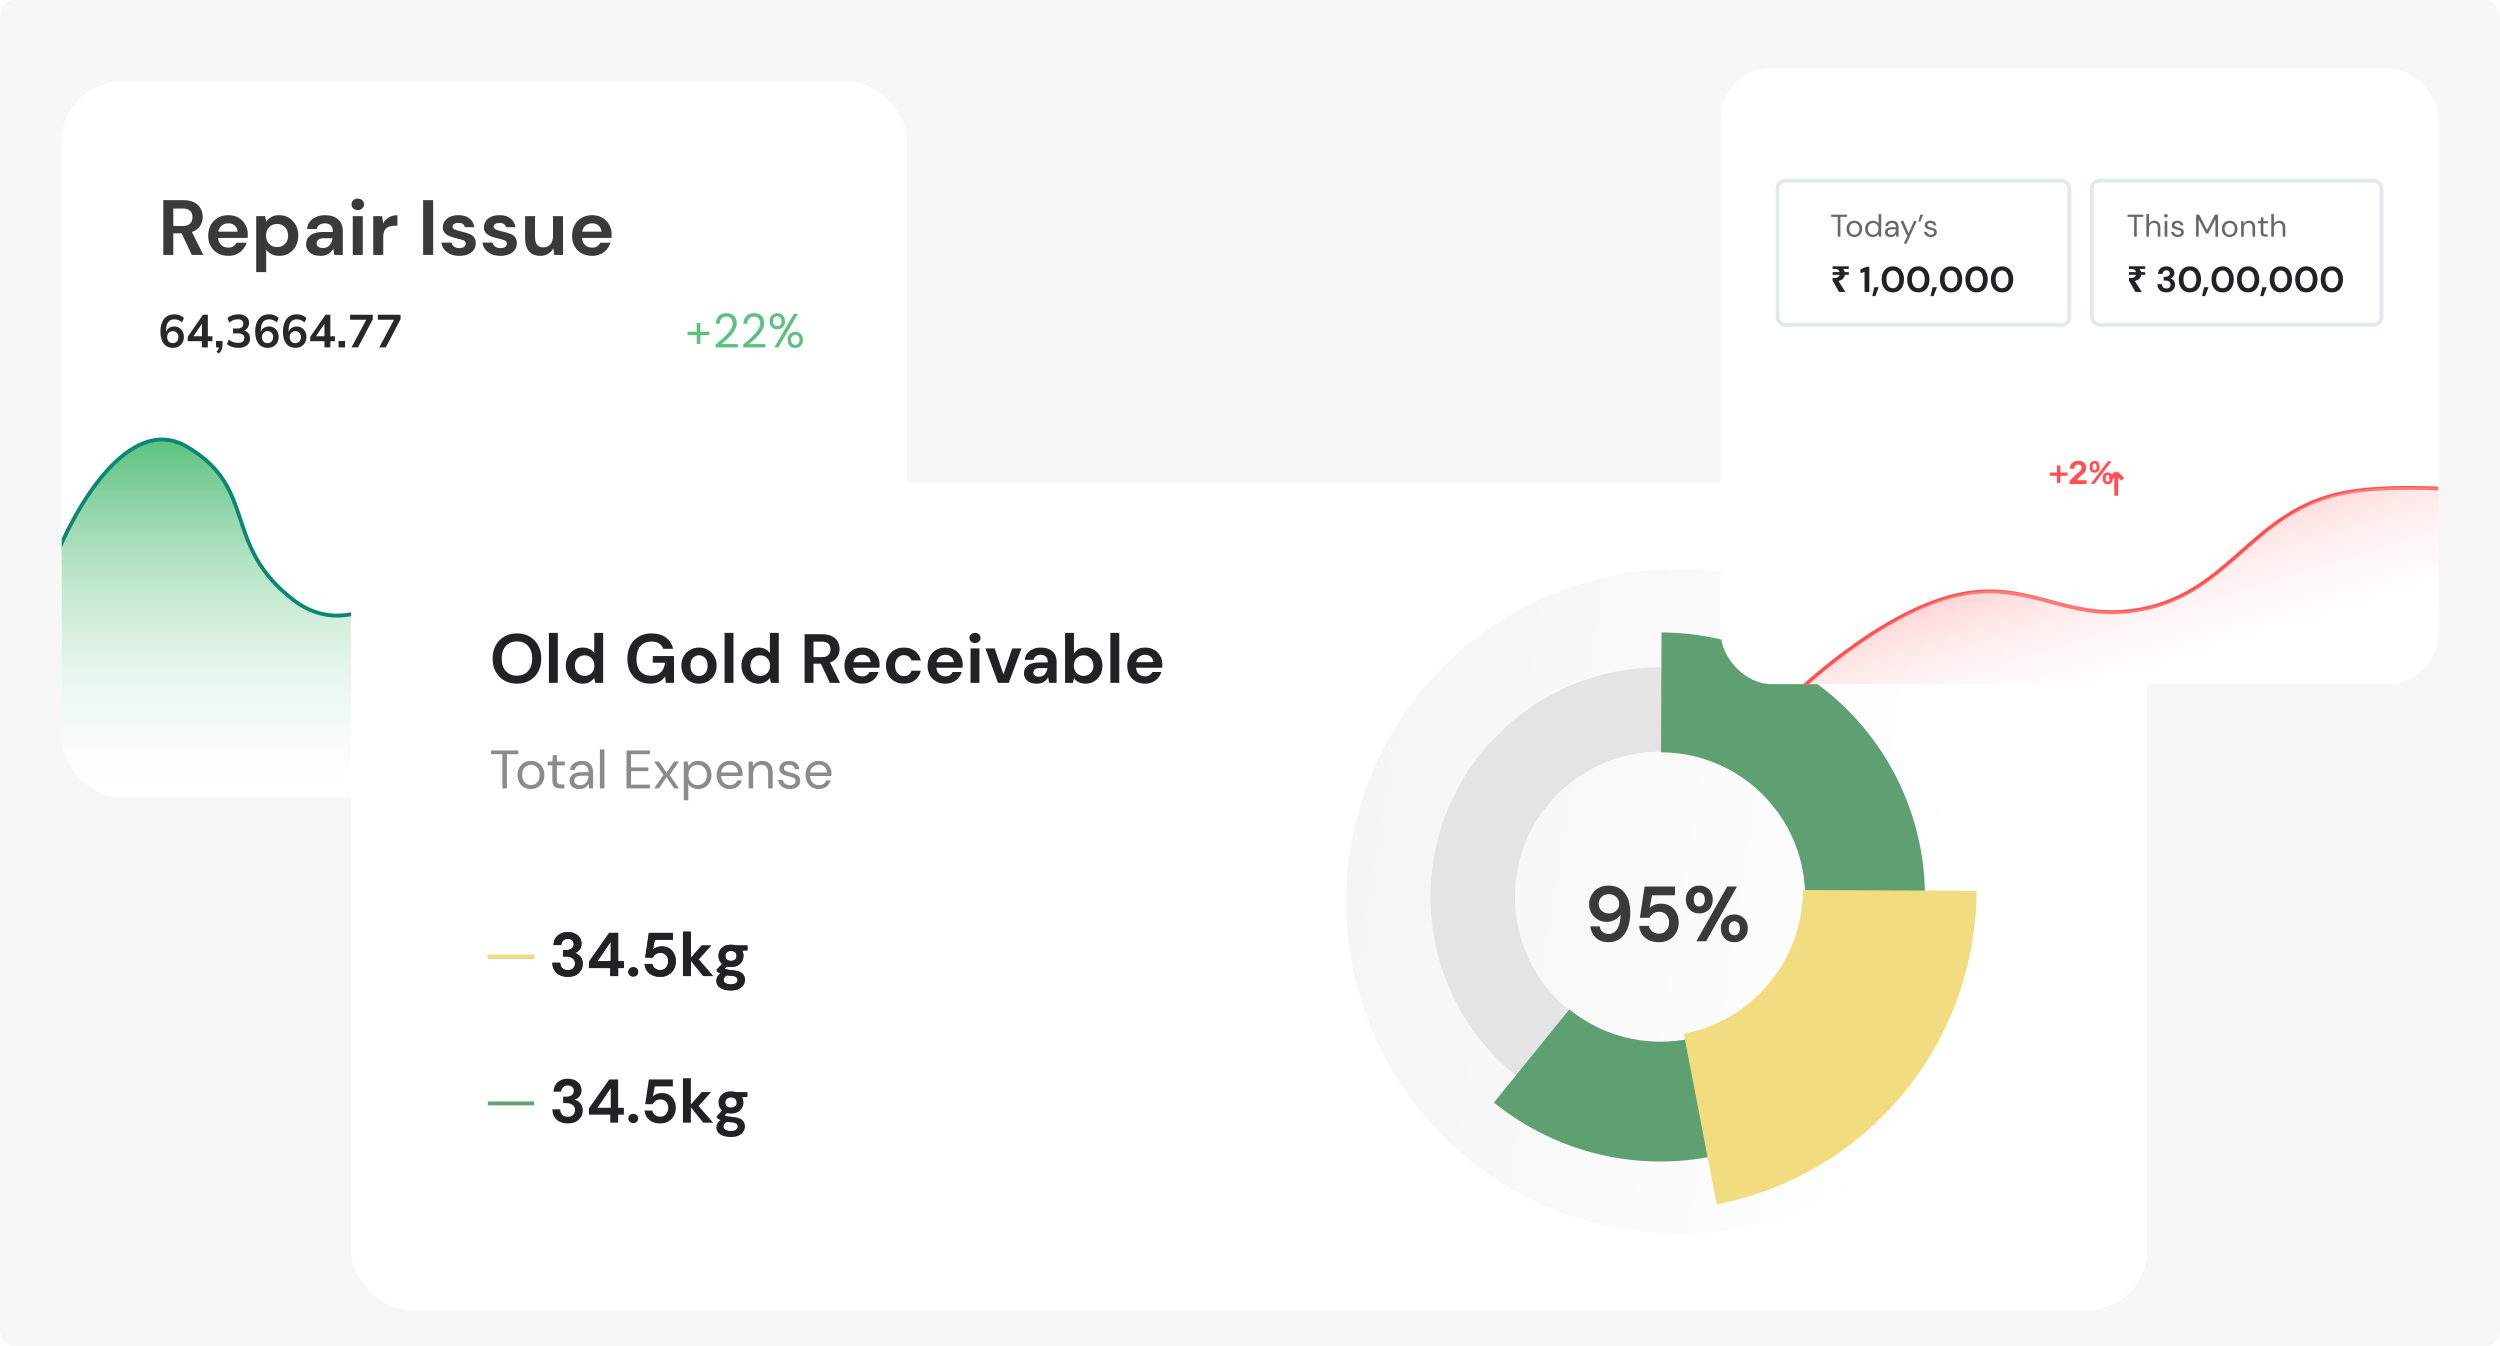 <svg width="648" height="349" viewBox="0 0 648 349" fill="none" xmlns="http://www.w3.org/2000/svg">
<g clip-path="url(#clip0_176_7425)">
<rect width="648" height="349" rx="4" fill="#F7F7F7"/>
<g filter="url(#filter0_d_176_7425)">
<g clip-path="url(#clip1_176_7425)">
<rect x="16" y="18" width="219.135" height="185.602" rx="15.597" fill="white"/>
<path d="M48.364 112.619C33.391 103.884 19.25 128.735 14.051 142.252H5.862V209.709H246.053V145.372C239.294 160.839 218.135 183.896 187.565 152.39C149.353 113.008 128.297 130.555 122.058 134.454C115.82 138.353 94.764 166.817 76.048 152.39C57.332 137.963 67.08 123.536 48.364 112.619Z" fill="url(#paint0_linear_176_7425)" stroke="#0C8774" strokeWidth="1.56" strokeLinecap="round"/>
<path d="M42.333 62.955V48.761H47.544C48.679 48.761 49.612 48.958 50.342 49.349C51.085 49.728 51.639 50.248 52.004 50.911C52.369 51.56 52.552 52.283 52.552 53.08C52.552 53.945 52.322 54.736 51.862 55.453C51.416 56.169 50.714 56.689 49.754 57.014L52.694 62.955H49.713L47.077 57.358H44.928V62.955H42.333ZM44.928 55.453H47.382C48.247 55.453 48.882 55.243 49.288 54.824C49.693 54.405 49.896 53.851 49.896 53.161C49.896 52.486 49.693 51.945 49.288 51.539C48.895 51.134 48.253 50.931 47.361 50.931H44.928V55.453ZM59.178 63.198C58.164 63.198 57.265 62.982 56.481 62.549C55.697 62.117 55.082 61.508 54.636 60.724C54.19 59.94 53.967 59.035 53.967 58.007C53.967 56.967 54.183 56.041 54.615 55.23C55.062 54.419 55.67 53.79 56.44 53.344C57.224 52.884 58.143 52.654 59.198 52.654C60.184 52.654 61.056 52.871 61.813 53.303C62.57 53.736 63.158 54.331 63.577 55.088C64.01 55.831 64.226 56.662 64.226 57.581C64.226 57.73 64.219 57.886 64.206 58.048C64.206 58.21 64.199 58.379 64.186 58.555H56.542C56.596 59.339 56.866 59.954 57.353 60.4C57.853 60.846 58.454 61.069 59.157 61.069C59.684 61.069 60.124 60.954 60.475 60.724C60.84 60.481 61.11 60.17 61.286 59.792H63.922C63.733 60.427 63.415 61.008 62.969 61.535C62.536 62.049 61.996 62.455 61.347 62.752C60.712 63.049 59.989 63.198 59.178 63.198ZM59.198 54.763C58.562 54.763 58.002 54.946 57.515 55.311C57.028 55.662 56.717 56.203 56.582 56.933H61.59C61.55 56.27 61.306 55.743 60.86 55.351C60.414 54.959 59.86 54.763 59.198 54.763ZM66.409 67.415V52.898H68.72L69.004 54.337C69.329 53.891 69.754 53.499 70.282 53.161C70.822 52.823 71.519 52.654 72.37 52.654C73.316 52.654 74.161 52.884 74.905 53.344C75.648 53.803 76.236 54.432 76.669 55.23C77.101 56.027 77.317 56.933 77.317 57.947C77.317 58.96 77.101 59.866 76.669 60.663C76.236 61.447 75.648 62.069 74.905 62.529C74.161 62.975 73.316 63.198 72.37 63.198C71.613 63.198 70.951 63.056 70.383 62.772C69.815 62.488 69.356 62.09 69.004 61.576V67.415H66.409ZM71.823 60.927C72.647 60.927 73.33 60.65 73.871 60.096C74.411 59.541 74.681 58.825 74.681 57.947C74.681 57.068 74.411 56.345 73.871 55.777C73.33 55.209 72.647 54.925 71.823 54.925C70.985 54.925 70.295 55.209 69.754 55.777C69.227 56.331 68.964 57.048 68.964 57.926C68.964 58.805 69.227 59.528 69.754 60.096C70.295 60.65 70.985 60.927 71.823 60.927ZM83.103 63.198C82.238 63.198 81.528 63.063 80.974 62.792C80.42 62.508 80.007 62.137 79.737 61.677C79.467 61.218 79.332 60.711 79.332 60.157C79.332 59.224 79.697 58.467 80.427 57.886C81.156 57.304 82.251 57.014 83.711 57.014H86.266V56.77C86.266 56.081 86.07 55.574 85.678 55.25C85.286 54.925 84.799 54.763 84.218 54.763C83.691 54.763 83.231 54.892 82.839 55.148C82.447 55.392 82.204 55.757 82.109 56.243H79.575C79.643 55.513 79.886 54.878 80.305 54.337C80.737 53.797 81.292 53.384 81.968 53.1C82.643 52.803 83.4 52.654 84.238 52.654C85.671 52.654 86.8 53.013 87.624 53.729C88.449 54.446 88.861 55.459 88.861 56.77V62.955H86.651L86.408 61.333C86.111 61.873 85.692 62.319 85.151 62.671C84.624 63.022 83.941 63.198 83.103 63.198ZM83.691 61.17C84.434 61.17 85.009 60.927 85.414 60.44C85.833 59.954 86.097 59.352 86.205 58.636H83.995C83.306 58.636 82.812 58.764 82.515 59.021C82.218 59.264 82.069 59.569 82.069 59.934C82.069 60.325 82.218 60.63 82.515 60.846C82.812 61.062 83.204 61.17 83.691 61.17ZM92.737 51.337C92.264 51.337 91.872 51.195 91.561 50.911C91.264 50.627 91.115 50.269 91.115 49.836C91.115 49.404 91.264 49.052 91.561 48.782C91.872 48.498 92.264 48.356 92.737 48.356C93.21 48.356 93.595 48.498 93.893 48.782C94.204 49.052 94.359 49.404 94.359 49.836C94.359 50.269 94.204 50.627 93.893 50.911C93.595 51.195 93.21 51.337 92.737 51.337ZM91.439 62.955V52.898H94.035V62.955H91.439ZM96.743 62.955V52.898H99.055L99.298 54.783C99.663 54.135 100.157 53.621 100.778 53.242C101.414 52.85 102.157 52.654 103.009 52.654V55.392H102.279C101.711 55.392 101.204 55.48 100.758 55.655C100.312 55.831 99.961 56.135 99.704 56.568C99.46 57 99.339 57.602 99.339 58.372V62.955H96.743ZM109.675 62.955V48.761H112.27V62.955H109.675ZM119.117 63.198C118.225 63.198 117.441 63.056 116.765 62.772C116.089 62.475 115.548 62.069 115.143 61.556C114.737 61.042 114.494 60.447 114.413 59.771H117.028C117.109 60.163 117.326 60.501 117.677 60.785C118.042 61.055 118.508 61.191 119.076 61.191C119.644 61.191 120.056 61.076 120.313 60.846C120.583 60.616 120.718 60.352 120.718 60.055C120.718 59.623 120.529 59.332 120.151 59.183C119.772 59.021 119.245 58.866 118.569 58.717C118.137 58.622 117.697 58.507 117.251 58.372C116.805 58.237 116.393 58.068 116.014 57.865C115.649 57.649 115.352 57.379 115.122 57.054C114.893 56.716 114.778 56.304 114.778 55.818C114.778 54.925 115.129 54.175 115.832 53.567C116.548 52.959 117.549 52.654 118.833 52.654C120.022 52.654 120.969 52.932 121.671 53.486C122.388 54.04 122.814 54.804 122.949 55.777H120.495C120.347 55.033 119.786 54.662 118.813 54.662C118.326 54.662 117.947 54.756 117.677 54.946C117.42 55.135 117.292 55.371 117.292 55.655C117.292 55.953 117.488 56.189 117.88 56.365C118.272 56.541 118.792 56.703 119.441 56.852C120.144 57.014 120.786 57.196 121.367 57.399C121.962 57.588 122.435 57.879 122.787 58.271C123.138 58.649 123.314 59.197 123.314 59.913C123.327 60.535 123.165 61.096 122.827 61.596C122.489 62.096 122.003 62.488 121.367 62.772C120.732 63.056 119.982 63.198 119.117 63.198ZM129.769 63.198C128.877 63.198 128.093 63.056 127.417 62.772C126.742 62.475 126.201 62.069 125.795 61.556C125.39 61.042 125.146 60.447 125.065 59.771H127.681C127.762 60.163 127.978 60.501 128.33 60.785C128.695 61.055 129.161 61.191 129.729 61.191C130.297 61.191 130.709 61.076 130.966 60.846C131.236 60.616 131.371 60.352 131.371 60.055C131.371 59.623 131.182 59.332 130.803 59.183C130.425 59.021 129.898 58.866 129.222 58.717C128.789 58.622 128.35 58.507 127.904 58.372C127.458 58.237 127.046 58.068 126.667 57.865C126.302 57.649 126.005 57.379 125.775 57.054C125.545 56.716 125.43 56.304 125.43 55.818C125.43 54.925 125.782 54.175 126.485 53.567C127.201 52.959 128.201 52.654 129.486 52.654C130.675 52.654 131.621 52.932 132.324 53.486C133.041 54.04 133.466 54.804 133.602 55.777H131.148C130.999 55.033 130.438 54.662 129.465 54.662C128.979 54.662 128.6 54.756 128.33 54.946C128.073 55.135 127.945 55.371 127.945 55.655C127.945 55.953 128.141 56.189 128.533 56.365C128.925 56.541 129.445 56.703 130.094 56.852C130.797 57.014 131.439 57.196 132.02 57.399C132.615 57.588 133.088 57.879 133.439 58.271C133.791 58.649 133.966 59.197 133.966 59.913C133.98 60.535 133.818 61.096 133.48 61.596C133.142 62.096 132.655 62.488 132.02 62.772C131.385 63.056 130.634 63.198 129.769 63.198ZM140.037 63.198C138.78 63.198 137.807 62.806 137.117 62.022C136.441 61.238 136.103 60.089 136.103 58.575V52.898H138.678V58.332C138.678 59.197 138.854 59.859 139.206 60.319C139.557 60.778 140.111 61.008 140.868 61.008C141.585 61.008 142.173 60.751 142.632 60.238C143.105 59.724 143.342 59.008 143.342 58.088V52.898H145.937V62.955H143.646L143.443 61.251C143.132 61.846 142.679 62.319 142.085 62.671C141.503 63.022 140.821 63.198 140.037 63.198ZM153.488 63.198C152.474 63.198 151.575 62.982 150.791 62.549C150.007 62.117 149.392 61.508 148.946 60.724C148.5 59.94 148.277 59.035 148.277 58.007C148.277 56.967 148.493 56.041 148.926 55.23C149.372 54.419 149.98 53.79 150.751 53.344C151.535 52.884 152.454 52.654 153.508 52.654C154.495 52.654 155.367 52.871 156.124 53.303C156.881 53.736 157.469 54.331 157.888 55.088C158.32 55.831 158.537 56.662 158.537 57.581C158.537 57.73 158.53 57.886 158.516 58.048C158.516 58.21 158.509 58.379 158.496 58.555H150.852C150.906 59.339 151.176 59.954 151.663 60.4C152.163 60.846 152.765 61.069 153.468 61.069C153.995 61.069 154.434 60.954 154.785 60.724C155.15 60.481 155.421 60.17 155.597 59.792H158.232C158.043 60.427 157.725 61.008 157.279 61.535C156.847 62.049 156.306 62.455 155.657 62.752C155.022 63.049 154.299 63.198 153.488 63.198ZM153.508 54.763C152.873 54.763 152.312 54.946 151.825 55.311C151.339 55.662 151.028 56.203 150.893 56.933H155.901C155.86 56.27 155.617 55.743 155.171 55.351C154.725 54.959 154.17 54.763 153.508 54.763Z" fill="#3A3A3A"/>
<path d="M44.866 87.048C43.818 87.048 43.006 86.68 42.43 85.944C41.862 85.208 41.578 84.176 41.578 82.848C41.578 81.416 41.898 80.308 42.538 79.524C43.186 78.74 44.078 78.348 45.214 78.348C45.662 78.348 46.106 78.432 46.546 78.6C46.986 78.76 47.362 78.992 47.674 79.296L47.17 80.448C46.874 80.176 46.558 79.976 46.222 79.848C45.886 79.712 45.542 79.644 45.19 79.644C44.494 79.644 43.962 79.888 43.594 80.376C43.226 80.864 43.042 81.592 43.042 82.56V82.908C43.21 82.468 43.482 82.124 43.858 81.876C44.234 81.628 44.666 81.504 45.154 81.504C45.642 81.504 46.074 81.62 46.45 81.852C46.826 82.084 47.122 82.404 47.338 82.812C47.554 83.22 47.662 83.688 47.662 84.216C47.662 84.76 47.542 85.248 47.302 85.68C47.07 86.104 46.742 86.44 46.318 86.688C45.902 86.928 45.418 87.048 44.866 87.048ZM44.782 85.824C45.214 85.824 45.562 85.684 45.826 85.404C46.098 85.116 46.234 84.74 46.234 84.276C46.234 83.812 46.098 83.436 45.826 83.148C45.562 82.86 45.214 82.716 44.782 82.716C44.35 82.716 43.998 82.86 43.726 83.148C43.462 83.436 43.33 83.812 43.33 84.276C43.33 84.74 43.462 85.116 43.726 85.404C43.998 85.684 44.35 85.824 44.782 85.824ZM52.337 86.928V85.32H48.653V84.192L52.601 78.468H53.873V84.048H55.061V85.32H53.873V86.928H52.337ZM52.337 84.048V80.82L50.129 84.048H52.337ZM56.725 88.524L56.113 88.044C56.313 87.844 56.461 87.652 56.557 87.468C56.661 87.292 56.733 87.112 56.773 86.928H55.993V85.26H57.673V86.364C57.673 86.772 57.601 87.144 57.457 87.48C57.321 87.824 57.077 88.172 56.725 88.524ZM61.753 87.048C61.177 87.048 60.625 86.964 60.097 86.796C59.577 86.62 59.145 86.384 58.801 86.088L59.305 84.912C60.025 85.472 60.825 85.752 61.705 85.752C62.785 85.752 63.325 85.328 63.325 84.48C63.325 84.08 63.189 83.784 62.917 83.592C62.653 83.392 62.265 83.292 61.753 83.292H60.397V82.02H61.609C62.057 82.02 62.413 81.912 62.677 81.696C62.941 81.472 63.073 81.164 63.073 80.772C63.073 80.404 62.949 80.124 62.701 79.932C62.461 79.74 62.109 79.644 61.645 79.644C60.813 79.644 60.081 79.932 59.449 80.508L58.945 79.356C59.281 79.036 59.701 78.788 60.205 78.612C60.709 78.436 61.233 78.348 61.777 78.348C62.657 78.348 63.341 78.548 63.829 78.948C64.317 79.34 64.561 79.888 64.561 80.592C64.561 81.048 64.445 81.448 64.213 81.792C63.981 82.136 63.665 82.384 63.265 82.536C63.753 82.672 64.133 82.924 64.405 83.292C64.677 83.652 64.813 84.092 64.813 84.612C64.813 85.364 64.541 85.96 63.997 86.4C63.453 86.832 62.705 87.048 61.753 87.048ZM69.429 87.048C68.381 87.048 67.569 86.68 66.993 85.944C66.425 85.208 66.141 84.176 66.141 82.848C66.141 81.416 66.461 80.308 67.101 79.524C67.749 78.74 68.641 78.348 69.777 78.348C70.225 78.348 70.669 78.432 71.109 78.6C71.549 78.76 71.925 78.992 72.237 79.296L71.733 80.448C71.437 80.176 71.121 79.976 70.785 79.848C70.449 79.712 70.105 79.644 69.753 79.644C69.057 79.644 68.525 79.888 68.157 80.376C67.789 80.864 67.605 81.592 67.605 82.56V82.908C67.773 82.468 68.045 82.124 68.421 81.876C68.797 81.628 69.229 81.504 69.717 81.504C70.205 81.504 70.637 81.62 71.013 81.852C71.389 82.084 71.685 82.404 71.901 82.812C72.117 83.22 72.225 83.688 72.225 84.216C72.225 84.76 72.105 85.248 71.865 85.68C71.633 86.104 71.305 86.44 70.881 86.688C70.465 86.928 69.981 87.048 69.429 87.048ZM69.345 85.824C69.777 85.824 70.125 85.684 70.389 85.404C70.661 85.116 70.797 84.74 70.797 84.276C70.797 83.812 70.661 83.436 70.389 83.148C70.125 82.86 69.777 82.716 69.345 82.716C68.913 82.716 68.561 82.86 68.289 83.148C68.025 83.436 67.893 83.812 67.893 84.276C67.893 84.74 68.025 85.116 68.289 85.404C68.561 85.684 68.913 85.824 69.345 85.824ZM76.624 87.048C75.576 87.048 74.764 86.68 74.188 85.944C73.62 85.208 73.336 84.176 73.336 82.848C73.336 81.416 73.656 80.308 74.296 79.524C74.944 78.74 75.836 78.348 76.972 78.348C77.42 78.348 77.864 78.432 78.304 78.6C78.744 78.76 79.12 78.992 79.432 79.296L78.928 80.448C78.632 80.176 78.316 79.976 77.98 79.848C77.644 79.712 77.3 79.644 76.948 79.644C76.252 79.644 75.72 79.888 75.352 80.376C74.984 80.864 74.8 81.592 74.8 82.56V82.908C74.968 82.468 75.24 82.124 75.616 81.876C75.992 81.628 76.424 81.504 76.912 81.504C77.4 81.504 77.832 81.62 78.208 81.852C78.584 82.084 78.88 82.404 79.096 82.812C79.312 83.22 79.42 83.688 79.42 84.216C79.42 84.76 79.3 85.248 79.06 85.68C78.828 86.104 78.5 86.44 78.076 86.688C77.66 86.928 77.176 87.048 76.624 87.048ZM76.54 85.824C76.972 85.824 77.32 85.684 77.584 85.404C77.856 85.116 77.992 84.74 77.992 84.276C77.992 83.812 77.856 83.436 77.584 83.148C77.32 82.86 76.972 82.716 76.54 82.716C76.108 82.716 75.756 82.86 75.484 83.148C75.22 83.436 75.088 83.812 75.088 84.276C75.088 84.74 75.22 85.116 75.484 85.404C75.756 85.684 76.108 85.824 76.54 85.824ZM84.095 86.928V85.32H80.411V84.192L84.359 78.468H85.631V84.048H86.819V85.32H85.631V86.928H84.095ZM84.095 84.048V80.82L81.887 84.048H84.095ZM87.751 86.928V85.26H89.43V86.928H87.751ZM91.111 86.928L94.927 79.752H90.739V78.468H96.631V79.62L92.803 86.928H91.111ZM98.306 86.928L102.122 79.752H97.934V78.468H103.826V79.62L99.998 86.928H98.306Z" fill="#282828"/>
<path d="M178.213 83.746V82.86H180.596V80.589H181.532V82.86H183.915V83.746H181.532V86.03H180.596V83.746H178.213ZM185.487 86.928V86.192C186.078 85.726 186.635 85.256 187.159 84.782C187.692 84.299 188.162 83.825 188.569 83.359C188.985 82.894 189.31 82.436 189.542 81.987C189.784 81.538 189.904 81.105 189.904 80.689C189.904 80.382 189.85 80.094 189.742 79.828C189.642 79.562 189.476 79.35 189.243 79.192C189.01 79.026 188.694 78.942 188.295 78.942C187.912 78.942 187.592 79.03 187.334 79.204C187.076 79.371 186.881 79.595 186.748 79.878C186.623 80.161 186.56 80.465 186.56 80.789H185.55C185.55 80.215 185.67 79.724 185.912 79.317C186.153 78.901 186.481 78.585 186.897 78.368C187.313 78.152 187.783 78.044 188.307 78.044C189.081 78.044 189.713 78.264 190.204 78.705C190.703 79.138 190.952 79.787 190.952 80.652C190.952 81.168 190.823 81.679 190.566 82.187C190.308 82.686 189.979 83.172 189.58 83.646C189.181 84.112 188.752 84.549 188.295 84.957C187.846 85.364 187.425 85.73 187.034 86.055H191.252V86.928H185.487ZM192.628 86.928V86.192C193.218 85.726 193.776 85.256 194.3 84.782C194.832 84.299 195.302 83.825 195.71 83.359C196.126 82.894 196.45 82.436 196.683 81.987C196.924 81.538 197.045 81.105 197.045 80.689C197.045 80.382 196.991 80.094 196.882 79.828C196.783 79.562 196.616 79.35 196.383 79.192C196.15 79.026 195.834 78.942 195.435 78.942C195.052 78.942 194.732 79.03 194.474 79.204C194.216 79.371 194.021 79.595 193.888 79.878C193.763 80.161 193.701 80.465 193.701 80.789H192.69C192.69 80.215 192.811 79.724 193.052 79.317C193.293 78.901 193.622 78.585 194.038 78.368C194.454 78.152 194.924 78.044 195.448 78.044C196.221 78.044 196.853 78.264 197.344 78.705C197.843 79.138 198.093 79.787 198.093 80.652C198.093 81.168 197.964 81.679 197.706 82.187C197.448 82.686 197.12 83.172 196.72 83.646C196.321 84.112 195.893 84.549 195.435 84.957C194.986 85.364 194.566 85.73 194.175 86.055H198.392V86.928H192.628ZM201.478 82.249C201.103 82.249 200.762 82.166 200.454 81.999C200.155 81.825 199.918 81.584 199.743 81.276C199.568 80.96 199.481 80.585 199.481 80.153C199.481 79.72 199.568 79.35 199.743 79.042C199.926 78.726 200.167 78.485 200.467 78.319C200.775 78.144 201.116 78.056 201.49 78.056C201.864 78.056 202.201 78.144 202.501 78.319C202.8 78.485 203.037 78.726 203.212 79.042C203.387 79.35 203.474 79.72 203.474 80.153C203.474 80.585 203.382 80.96 203.199 81.276C203.025 81.584 202.788 81.825 202.488 81.999C202.189 82.166 201.852 82.249 201.478 82.249ZM200.704 86.928L205.782 78.194H206.83L201.752 86.928H200.704ZM201.478 81.438C201.769 81.438 202.022 81.33 202.239 81.114C202.463 80.897 202.576 80.577 202.576 80.153C202.576 79.72 202.467 79.396 202.251 79.18C202.035 78.955 201.781 78.843 201.49 78.843C201.199 78.843 200.937 78.955 200.704 79.18C200.479 79.396 200.367 79.72 200.367 80.153C200.367 80.577 200.479 80.897 200.704 81.114C200.928 81.33 201.186 81.438 201.478 81.438ZM206.144 87.078C205.77 87.078 205.429 86.995 205.121 86.828C204.821 86.653 204.584 86.412 204.41 86.105C204.235 85.788 204.148 85.414 204.148 84.981C204.148 84.549 204.235 84.179 204.41 83.871C204.593 83.555 204.834 83.314 205.133 83.147C205.433 82.973 205.77 82.885 206.144 82.885C206.518 82.885 206.855 82.973 207.155 83.147C207.454 83.314 207.691 83.555 207.866 83.871C208.041 84.179 208.128 84.549 208.128 84.981C208.128 85.414 208.041 85.788 207.866 86.105C207.691 86.412 207.454 86.653 207.155 86.828C206.855 86.995 206.518 87.078 206.144 87.078ZM206.132 86.267C206.431 86.267 206.689 86.159 206.905 85.942C207.13 85.726 207.242 85.406 207.242 84.981C207.242 84.549 207.134 84.225 206.918 84.008C206.701 83.792 206.444 83.684 206.144 83.684C205.853 83.684 205.595 83.792 205.37 84.008C205.146 84.225 205.034 84.549 205.034 84.981C205.034 85.406 205.142 85.726 205.358 85.942C205.583 86.159 205.84 86.267 206.132 86.267Z" fill="#5BC17F"/>
<circle cx="146.233" cy="127.957" r="5.069" fill="white" stroke="#5BC17F" strokeWidth="2.34"/>
<path d="M146.233 134.586V203.212" stroke="url(#paint1_linear_176_7425)" strokeWidth="1.56" strokeLinecap="round"/>
</g>
</g>
<g filter="url(#filter1_d_176_7425)">
<g clip-path="url(#clip2_176_7425)">
<rect x="91" y="122" width="465.564" height="214.456" rx="15.597" fill="white"/>
<path d="M134.001 174.088C132.741 174.088 131.637 173.812 130.689 173.26C129.753 172.708 129.015 171.946 128.475 170.974C127.947 169.99 127.683 168.856 127.683 167.572C127.683 166.288 127.947 165.16 128.475 164.188C129.015 163.204 129.753 162.436 130.689 161.884C131.637 161.332 132.741 161.056 134.001 161.056C135.249 161.056 136.347 161.332 137.295 161.884C138.243 162.436 138.981 163.204 139.509 164.188C140.037 165.16 140.301 166.288 140.301 167.572C140.301 168.856 140.037 169.99 139.509 170.974C138.981 171.946 138.243 172.708 137.295 173.26C136.347 173.812 135.249 174.088 134.001 174.088ZM134.001 172.018C135.201 172.018 136.155 171.622 136.863 170.83C137.583 170.038 137.943 168.952 137.943 167.572C137.943 166.192 137.583 165.106 136.863 164.314C136.155 163.522 135.201 163.126 134.001 163.126C132.801 163.126 131.841 163.522 131.121 164.314C130.401 165.106 130.041 166.192 130.041 167.572C130.041 168.952 130.401 170.038 131.121 170.83C131.841 171.622 132.801 172.018 134.001 172.018ZM142.281 173.872V160.912H144.585V173.872H142.281ZM151.044 174.088C150.204 174.088 149.454 173.884 148.794 173.476C148.134 173.068 147.612 172.51 147.228 171.802C146.844 171.094 146.652 170.29 146.652 169.39C146.652 168.49 146.844 167.692 147.228 166.996C147.612 166.288 148.134 165.736 148.794 165.34C149.454 164.932 150.204 164.728 151.044 164.728C151.716 164.728 152.304 164.854 152.808 165.106C153.312 165.358 153.72 165.712 154.032 166.168V160.912H156.336V173.872H154.284L154.032 172.594C153.744 172.99 153.36 173.338 152.88 173.638C152.412 173.938 151.8 174.088 151.044 174.088ZM151.53 172.072C152.274 172.072 152.88 171.826 153.348 171.334C153.828 170.83 154.068 170.188 154.068 169.408C154.068 168.628 153.828 167.992 153.348 167.5C152.88 166.996 152.274 166.744 151.53 166.744C150.798 166.744 150.192 166.99 149.712 167.482C149.232 167.974 148.992 168.61 148.992 169.39C148.992 170.17 149.232 170.812 149.712 171.316C150.192 171.82 150.798 172.072 151.53 172.072ZM168.533 174.088C167.345 174.088 166.307 173.818 165.419 173.278C164.531 172.738 163.841 171.988 163.349 171.028C162.857 170.056 162.611 168.928 162.611 167.644C162.611 166.348 162.863 165.208 163.367 164.224C163.883 163.228 164.609 162.454 165.545 161.902C166.493 161.338 167.615 161.056 168.911 161.056C170.387 161.056 171.611 161.41 172.583 162.118C173.555 162.826 174.185 163.804 174.473 165.052H171.899C171.707 164.464 171.359 164.008 170.855 163.684C170.351 163.348 169.703 163.18 168.911 163.18C167.651 163.18 166.679 163.582 165.995 164.386C165.311 165.178 164.969 166.27 164.969 167.662C164.969 169.054 165.305 170.134 165.977 170.902C166.661 171.658 167.585 172.036 168.749 172.036C169.889 172.036 170.747 171.73 171.323 171.118C171.911 170.494 172.265 169.678 172.385 168.67H169.199V166.942H174.707V173.872H172.583L172.403 172.216C171.995 172.816 171.485 173.278 170.873 173.602C170.261 173.926 169.481 174.088 168.533 174.088ZM181.177 174.088C180.313 174.088 179.533 173.89 178.837 173.494C178.153 173.098 177.607 172.552 177.199 171.856C176.803 171.148 176.605 170.332 176.605 169.408C176.605 168.484 176.809 167.674 177.217 166.978C177.625 166.27 178.171 165.718 178.855 165.322C179.551 164.926 180.331 164.728 181.195 164.728C182.047 164.728 182.815 164.926 183.499 165.322C184.195 165.718 184.741 166.27 185.137 166.978C185.545 167.674 185.749 168.484 185.749 169.408C185.749 170.332 185.545 171.148 185.137 171.856C184.741 172.552 184.195 173.098 183.499 173.494C182.803 173.89 182.029 174.088 181.177 174.088ZM181.177 172.09C181.777 172.09 182.299 171.868 182.743 171.424C183.187 170.968 183.409 170.296 183.409 169.408C183.409 168.52 183.187 167.854 182.743 167.41C182.299 166.954 181.783 166.726 181.195 166.726C180.583 166.726 180.055 166.954 179.611 167.41C179.179 167.854 178.963 168.52 178.963 169.408C178.963 170.296 179.179 170.968 179.611 171.424C180.055 171.868 180.577 172.09 181.177 172.09ZM187.809 173.872V160.912H190.113V173.872H187.809ZM196.571 174.088C195.731 174.088 194.981 173.884 194.321 173.476C193.661 173.068 193.139 172.51 192.755 171.802C192.371 171.094 192.179 170.29 192.179 169.39C192.179 168.49 192.371 167.692 192.755 166.996C193.139 166.288 193.661 165.736 194.321 165.34C194.981 164.932 195.731 164.728 196.571 164.728C197.243 164.728 197.831 164.854 198.335 165.106C198.839 165.358 199.247 165.712 199.559 166.168V160.912H201.863V173.872H199.811L199.559 172.594C199.271 172.99 198.887 173.338 198.407 173.638C197.939 173.938 197.327 174.088 196.571 174.088ZM197.057 172.072C197.801 172.072 198.407 171.826 198.875 171.334C199.355 170.83 199.595 170.188 199.595 169.408C199.595 168.628 199.355 167.992 198.875 167.5C198.407 166.996 197.801 166.744 197.057 166.744C196.325 166.744 195.719 166.99 195.239 167.482C194.759 167.974 194.519 168.61 194.519 169.39C194.519 170.17 194.759 170.812 195.239 171.316C195.719 171.82 196.325 172.072 197.057 172.072ZM208.552 173.872V161.272H213.178C214.186 161.272 215.014 161.446 215.662 161.794C216.322 162.13 216.814 162.592 217.138 163.18C217.462 163.756 217.624 164.398 217.624 165.106C217.624 165.874 217.42 166.576 217.012 167.212C216.616 167.848 215.992 168.31 215.14 168.598L217.75 173.872H215.104L212.764 168.904H210.856V173.872H208.552ZM210.856 167.212H213.034C213.802 167.212 214.366 167.026 214.726 166.654C215.086 166.282 215.266 165.79 215.266 165.178C215.266 164.578 215.086 164.098 214.726 163.738C214.378 163.378 213.808 163.198 213.016 163.198H210.856V167.212ZM223.506 174.088C222.606 174.088 221.808 173.896 221.112 173.512C220.416 173.128 219.87 172.588 219.474 171.892C219.078 171.196 218.88 170.392 218.88 169.48C218.88 168.556 219.072 167.734 219.456 167.014C219.852 166.294 220.392 165.736 221.076 165.34C221.772 164.932 222.588 164.728 223.524 164.728C224.4 164.728 225.174 164.92 225.846 165.304C226.518 165.688 227.04 166.216 227.412 166.888C227.796 167.548 227.988 168.286 227.988 169.102C227.988 169.234 227.982 169.372 227.97 169.516C227.97 169.66 227.964 169.81 227.952 169.966H221.166C221.214 170.662 221.454 171.208 221.886 171.604C222.33 172 222.864 172.198 223.488 172.198C223.956 172.198 224.346 172.096 224.658 171.892C224.982 171.676 225.222 171.4 225.378 171.064H227.718C227.55 171.628 227.268 172.144 226.872 172.612C226.488 173.068 226.008 173.428 225.432 173.692C224.868 173.956 224.226 174.088 223.506 174.088ZM223.524 166.6C222.96 166.6 222.462 166.762 222.03 167.086C221.598 167.398 221.322 167.878 221.202 168.526H225.648C225.612 167.938 225.396 167.47 225 167.122C224.604 166.774 224.112 166.6 223.524 166.6ZM234.3 174.088C233.388 174.088 232.584 173.89 231.888 173.494C231.192 173.098 230.64 172.546 230.232 171.838C229.836 171.13 229.638 170.32 229.638 169.408C229.638 168.496 229.836 167.686 230.232 166.978C230.64 166.27 231.192 165.718 231.888 165.322C232.584 164.926 233.388 164.728 234.3 164.728C235.44 164.728 236.4 165.028 237.18 165.628C237.96 166.216 238.458 167.032 238.674 168.076H236.244C236.124 167.644 235.884 167.308 235.524 167.068C235.176 166.816 234.762 166.69 234.282 166.69C233.646 166.69 233.106 166.93 232.662 167.41C232.218 167.89 231.996 168.556 231.996 169.408C231.996 170.26 232.218 170.926 232.662 171.406C233.106 171.886 233.646 172.126 234.282 172.126C234.762 172.126 235.176 172.006 235.524 171.766C235.884 171.526 236.124 171.184 236.244 170.74H238.674C238.458 171.748 237.96 172.558 237.18 173.17C236.4 173.782 235.44 174.088 234.3 174.088ZM245.057 174.088C244.157 174.088 243.359 173.896 242.663 173.512C241.967 173.128 241.421 172.588 241.025 171.892C240.629 171.196 240.431 170.392 240.431 169.48C240.431 168.556 240.623 167.734 241.007 167.014C241.403 166.294 241.943 165.736 242.627 165.34C243.323 164.932 244.139 164.728 245.075 164.728C245.951 164.728 246.725 164.92 247.397 165.304C248.069 165.688 248.591 166.216 248.963 166.888C249.347 167.548 249.539 168.286 249.539 169.102C249.539 169.234 249.533 169.372 249.521 169.516C249.521 169.66 249.515 169.81 249.503 169.966H242.717C242.765 170.662 243.005 171.208 243.437 171.604C243.881 172 244.415 172.198 245.039 172.198C245.507 172.198 245.897 172.096 246.209 171.892C246.533 171.676 246.773 171.4 246.929 171.064H249.269C249.101 171.628 248.819 172.144 248.423 172.612C248.039 173.068 247.559 173.428 246.983 173.692C246.419 173.956 245.777 174.088 245.057 174.088ZM245.075 166.6C244.511 166.6 244.013 166.762 243.581 167.086C243.149 167.398 242.873 167.878 242.753 168.526H247.199C247.163 167.938 246.947 167.47 246.551 167.122C246.155 166.774 245.663 166.6 245.075 166.6ZM252.719 163.558C252.299 163.558 251.951 163.432 251.675 163.18C251.411 162.928 251.279 162.61 251.279 162.226C251.279 161.842 251.411 161.53 251.675 161.29C251.951 161.038 252.299 160.912 252.719 160.912C253.139 160.912 253.481 161.038 253.745 161.29C254.021 161.53 254.159 161.842 254.159 162.226C254.159 162.61 254.021 162.928 253.745 163.18C253.481 163.432 253.139 163.558 252.719 163.558ZM251.567 173.872V164.944H253.871V173.872H251.567ZM258.687 173.872L255.411 164.944H257.823L260.091 171.694L262.359 164.944H264.771L261.477 173.872H258.687ZM268.758 174.088C267.99 174.088 267.36 173.968 266.868 173.728C266.376 173.476 266.01 173.146 265.77 172.738C265.53 172.33 265.41 171.88 265.41 171.388C265.41 170.56 265.734 169.888 266.382 169.372C267.03 168.856 268.002 168.598 269.298 168.598H271.566V168.382C271.566 167.77 271.392 167.32 271.044 167.032C270.696 166.744 270.264 166.6 269.748 166.6C269.28 166.6 268.872 166.714 268.524 166.942C268.176 167.158 267.96 167.482 267.876 167.914H265.626C265.686 167.266 265.902 166.702 266.274 166.222C266.658 165.742 267.15 165.376 267.75 165.124C268.35 164.86 269.022 164.728 269.766 164.728C271.038 164.728 272.04 165.046 272.772 165.682C273.504 166.318 273.87 167.218 273.87 168.382V173.872H271.908L271.692 172.432C271.428 172.912 271.056 173.308 270.576 173.62C270.108 173.932 269.502 174.088 268.758 174.088ZM269.28 172.288C269.94 172.288 270.45 172.072 270.81 171.64C271.182 171.208 271.416 170.674 271.512 170.038H269.55C268.938 170.038 268.5 170.152 268.236 170.38C267.972 170.596 267.84 170.866 267.84 171.19C267.84 171.538 267.972 171.808 268.236 172C268.5 172.192 268.848 172.288 269.28 172.288ZM281.36 174.088C280.688 174.088 280.1 173.962 279.596 173.71C279.092 173.458 278.684 173.104 278.372 172.648L278.12 173.872H276.068V160.912H278.372V166.222C278.66 165.826 279.038 165.478 279.506 165.178C279.986 164.878 280.604 164.728 281.36 164.728C282.2 164.728 282.95 164.932 283.61 165.34C284.27 165.748 284.792 166.306 285.176 167.014C285.56 167.722 285.752 168.526 285.752 169.426C285.752 170.326 285.56 171.13 285.176 171.838C284.792 172.534 284.27 173.086 283.61 173.494C282.95 173.89 282.2 174.088 281.36 174.088ZM280.874 172.072C281.606 172.072 282.212 171.826 282.692 171.334C283.172 170.842 283.412 170.206 283.412 169.426C283.412 168.646 283.172 168.004 282.692 167.5C282.212 166.996 281.606 166.744 280.874 166.744C280.13 166.744 279.518 166.996 279.038 167.5C278.57 167.992 278.336 168.628 278.336 169.408C278.336 170.188 278.57 170.83 279.038 171.334C279.518 171.826 280.13 172.072 280.874 172.072ZM287.811 173.872V160.912H290.115V173.872H287.811ZM296.807 174.088C295.907 174.088 295.109 173.896 294.413 173.512C293.717 173.128 293.171 172.588 292.775 171.892C292.379 171.196 292.181 170.392 292.181 169.48C292.181 168.556 292.373 167.734 292.757 167.014C293.153 166.294 293.693 165.736 294.377 165.34C295.073 164.932 295.889 164.728 296.825 164.728C297.701 164.728 298.475 164.92 299.147 165.304C299.819 165.688 300.341 166.216 300.713 166.888C301.097 167.548 301.289 168.286 301.289 169.102C301.289 169.234 301.283 169.372 301.271 169.516C301.271 169.66 301.265 169.81 301.253 169.966H294.467C294.515 170.662 294.755 171.208 295.187 171.604C295.631 172 296.165 172.198 296.789 172.198C297.257 172.198 297.647 172.096 297.959 171.892C298.283 171.676 298.523 171.4 298.679 171.064H301.019C300.851 171.628 300.569 172.144 300.173 172.612C299.789 173.068 299.309 173.428 298.733 173.692C298.169 173.956 297.527 174.088 296.807 174.088ZM296.825 166.6C296.261 166.6 295.763 166.762 295.331 167.086C294.899 167.398 294.623 167.878 294.503 168.526H298.949C298.913 167.938 298.697 167.47 298.301 167.122C297.905 166.774 297.413 166.6 296.825 166.6Z" fill="#202224"/>
<path d="M130.214 201.23V192.373H127.28V191.404H134.327V192.373H131.393V201.23H130.214ZM137.608 201.399C136.953 201.399 136.363 201.249 135.839 200.95C135.315 200.65 134.898 200.229 134.59 199.686C134.29 199.134 134.14 198.489 134.14 197.749C134.14 197.01 134.295 196.369 134.604 195.826C134.912 195.274 135.329 194.848 135.853 194.549C136.386 194.249 136.981 194.1 137.636 194.1C138.291 194.1 138.88 194.249 139.404 194.549C139.928 194.848 140.34 195.274 140.64 195.826C140.948 196.369 141.103 197.01 141.103 197.749C141.103 198.489 140.948 199.134 140.64 199.686C140.331 200.229 139.91 200.65 139.376 200.95C138.852 201.249 138.263 201.399 137.608 201.399ZM137.608 200.388C138.01 200.388 138.384 200.29 138.731 200.093C139.077 199.897 139.358 199.602 139.573 199.209C139.788 198.816 139.896 198.329 139.896 197.749C139.896 197.169 139.788 196.682 139.573 196.289C139.367 195.896 139.091 195.602 138.745 195.405C138.398 195.209 138.029 195.11 137.636 195.11C137.233 195.11 136.859 195.209 136.513 195.405C136.166 195.602 135.886 195.896 135.67 196.289C135.455 196.682 135.348 197.169 135.348 197.749C135.348 198.329 135.455 198.816 135.67 199.209C135.886 199.602 136.162 199.897 136.499 200.093C136.845 200.29 137.215 200.388 137.608 200.388ZM145.219 201.23C144.583 201.23 144.082 201.076 143.717 200.767C143.353 200.458 143.17 199.902 143.17 199.097V195.265H141.963V194.268H143.17L143.324 192.598H144.349V194.268H146.399V195.265H144.349V199.097C144.349 199.537 144.438 199.836 144.616 199.995C144.794 200.145 145.107 200.22 145.556 200.22H146.286V201.23H145.219ZM150.213 201.399C149.633 201.399 149.151 201.301 148.767 201.104C148.383 200.908 148.098 200.646 147.911 200.318C147.723 199.991 147.63 199.635 147.63 199.251C147.63 198.54 147.901 197.993 148.444 197.609C148.987 197.225 149.726 197.033 150.662 197.033H152.543V196.949C152.543 196.341 152.384 195.882 152.066 195.574C151.747 195.255 151.322 195.096 150.788 195.096C150.33 195.096 149.932 195.213 149.595 195.447C149.268 195.672 149.062 196.004 148.977 196.444H147.77C147.817 195.938 147.985 195.513 148.276 195.166C148.575 194.82 148.945 194.558 149.385 194.38C149.824 194.193 150.292 194.1 150.788 194.1C151.761 194.1 152.491 194.362 152.978 194.886C153.474 195.4 153.722 196.088 153.722 196.949V201.23H152.669L152.599 199.981C152.403 200.374 152.112 200.711 151.729 200.992C151.354 201.263 150.849 201.399 150.213 201.399ZM150.395 200.402C150.844 200.402 151.228 200.285 151.546 200.051C151.874 199.817 152.122 199.513 152.29 199.139C152.459 198.765 152.543 198.372 152.543 197.96V197.946H150.76C150.068 197.946 149.576 198.067 149.286 198.311C149.006 198.545 148.865 198.839 148.865 199.195C148.865 199.56 148.996 199.855 149.258 200.079C149.53 200.295 149.909 200.402 150.395 200.402ZM155.491 201.23V191.124H156.67V201.23H155.491ZM162.388 201.23V191.404H168.466V192.373H163.567V195.798H168.045V196.753H163.567V200.262H168.466V201.23H162.388ZM169.539 201.23L171.953 197.749L169.539 194.268H170.816L172.768 197.146L174.733 194.268H175.996L173.582 197.749L175.996 201.23H174.733L172.768 198.353L170.816 201.23H169.539ZM177.232 204.319V194.268H178.299L178.411 195.419C178.636 195.082 178.954 194.778 179.366 194.507C179.787 194.235 180.32 194.1 180.966 194.1C181.658 194.1 182.262 194.259 182.777 194.577C183.291 194.895 183.689 195.33 183.97 195.882C184.26 196.434 184.405 197.061 184.405 197.763C184.405 198.465 184.26 199.092 183.97 199.644C183.689 200.187 183.287 200.618 182.763 200.936C182.248 201.245 181.644 201.399 180.952 201.399C180.381 201.399 179.871 201.282 179.422 201.048C178.982 200.814 178.645 200.487 178.411 200.065V204.319H177.232ZM180.825 200.374C181.293 200.374 181.705 200.267 182.061 200.051C182.416 199.827 182.697 199.518 182.903 199.125C183.109 198.732 183.212 198.273 183.212 197.749C183.212 197.225 183.109 196.767 182.903 196.374C182.697 195.981 182.416 195.676 182.061 195.461C181.705 195.237 181.293 195.124 180.825 195.124C180.358 195.124 179.946 195.237 179.59 195.461C179.235 195.676 178.954 195.981 178.748 196.374C178.542 196.767 178.439 197.225 178.439 197.749C178.439 198.273 178.542 198.732 178.748 199.125C178.954 199.518 179.235 199.827 179.59 200.051C179.946 200.267 180.358 200.374 180.825 200.374ZM189.177 201.399C188.512 201.399 187.923 201.249 187.408 200.95C186.893 200.641 186.486 200.215 186.187 199.672C185.897 199.13 185.752 198.489 185.752 197.749C185.752 197.019 185.897 196.383 186.187 195.84C186.477 195.288 186.879 194.862 187.394 194.563C187.918 194.254 188.521 194.1 189.205 194.1C189.878 194.1 190.459 194.254 190.945 194.563C191.441 194.862 191.82 195.26 192.082 195.756C192.344 196.252 192.475 196.785 192.475 197.356C192.475 197.459 192.471 197.562 192.461 197.665C192.461 197.768 192.461 197.885 192.461 198.016H186.917C186.945 198.549 187.066 198.994 187.282 199.349C187.506 199.696 187.782 199.958 188.11 200.136C188.447 200.313 188.802 200.402 189.177 200.402C189.663 200.402 190.07 200.29 190.398 200.065C190.725 199.841 190.964 199.537 191.114 199.153H192.279C192.092 199.799 191.731 200.337 191.198 200.767C190.674 201.188 190 201.399 189.177 201.399ZM189.177 195.096C188.615 195.096 188.114 195.269 187.675 195.616C187.244 195.953 186.996 196.448 186.931 197.104H191.31C191.282 196.477 191.067 195.985 190.664 195.63C190.262 195.274 189.766 195.096 189.177 195.096ZM194.038 201.23V194.268H195.105L195.175 195.517C195.4 195.078 195.723 194.731 196.144 194.479C196.565 194.226 197.042 194.1 197.575 194.1C198.399 194.1 199.054 194.352 199.541 194.858C200.037 195.354 200.285 196.121 200.285 197.16V201.23H199.106V197.286C199.106 195.836 198.507 195.11 197.309 195.11C196.71 195.11 196.209 195.33 195.807 195.77C195.414 196.201 195.217 196.818 195.217 197.623V201.23H194.038ZM204.738 201.399C203.905 201.399 203.213 201.188 202.661 200.767C202.109 200.346 201.786 199.775 201.692 199.055H202.899C202.974 199.42 203.166 199.738 203.475 200.009C203.793 200.271 204.219 200.402 204.752 200.402C205.248 200.402 205.613 200.299 205.847 200.093C206.081 199.878 206.198 199.626 206.198 199.335C206.198 198.914 206.044 198.634 205.735 198.493C205.435 198.353 205.01 198.227 204.457 198.114C204.083 198.039 203.709 197.932 203.334 197.791C202.96 197.651 202.647 197.454 202.394 197.202C202.141 196.94 202.015 196.598 202.015 196.177C202.015 195.569 202.24 195.073 202.689 194.689C203.147 194.296 203.765 194.1 204.542 194.1C205.281 194.1 205.884 194.287 206.352 194.661C206.83 195.026 207.106 195.55 207.181 196.233H206.016C205.969 195.878 205.814 195.602 205.552 195.405C205.3 195.199 204.958 195.096 204.528 195.096C204.106 195.096 203.779 195.185 203.545 195.363C203.32 195.541 203.208 195.775 203.208 196.065C203.208 196.346 203.353 196.565 203.643 196.725C203.943 196.884 204.345 197.019 204.85 197.132C205.281 197.225 205.688 197.342 206.072 197.483C206.465 197.614 206.783 197.815 207.026 198.086C207.279 198.348 207.405 198.732 207.405 199.237C207.415 199.864 207.176 200.384 206.689 200.795C206.212 201.198 205.562 201.399 204.738 201.399ZM212.22 201.399C211.555 201.399 210.966 201.249 210.451 200.95C209.937 200.641 209.529 200.215 209.23 199.672C208.94 199.13 208.795 198.489 208.795 197.749C208.795 197.019 208.94 196.383 209.23 195.84C209.52 195.288 209.923 194.862 210.437 194.563C210.961 194.254 211.565 194.1 212.248 194.1C212.922 194.1 213.502 194.254 213.989 194.563C214.485 194.862 214.864 195.26 215.126 195.756C215.388 196.252 215.519 196.785 215.519 197.356C215.519 197.459 215.514 197.562 215.505 197.665C215.505 197.768 215.505 197.885 215.505 198.016H209.96C209.988 198.549 210.11 198.994 210.325 199.349C210.549 199.696 210.826 199.958 211.153 200.136C211.49 200.313 211.846 200.402 212.22 200.402C212.707 200.402 213.114 200.29 213.441 200.065C213.769 199.841 214.007 199.537 214.157 199.153H215.322C215.135 199.799 214.775 200.337 214.241 200.767C213.717 201.188 213.043 201.399 212.22 201.399ZM212.22 195.096C211.658 195.096 211.158 195.269 210.718 195.616C210.287 195.953 210.039 196.448 209.974 197.104H214.354C214.325 196.477 214.11 195.985 213.708 195.63C213.305 195.274 212.809 195.096 212.22 195.096Z" fill="#8C8B8B"/>
<circle cx="435.088" cy="230.576" r="86.172" transform="rotate(-43.685 435.088 230.576)" fill="url(#paint2_linear_176_7425)"/>
<path d="M489.858 229.374C489.858 262.255 463.203 288.91 430.322 288.91C397.441 288.91 370.786 262.255 370.786 229.374C370.786 196.493 397.441 169.838 430.322 169.838C463.203 169.838 489.858 196.493 489.858 229.374ZM392.664 229.374C392.664 250.172 409.524 267.033 430.322 267.033C451.121 267.033 467.981 250.172 467.981 229.374C467.981 208.576 451.121 191.715 430.322 191.715C409.524 191.715 392.664 208.576 392.664 229.374Z" fill="#E4E4E4"/>
<path d="M430.666 160.813C441.628 160.856 452.42 163.527 462.137 168.602C471.854 173.676 480.213 181.007 486.512 189.978C492.812 198.95 496.868 209.301 498.342 220.163C499.816 231.026 498.663 242.084 494.982 252.409C491.3 262.735 485.197 272.027 477.183 279.507C469.169 286.987 459.479 292.437 448.925 295.399C438.37 298.362 427.26 298.75 416.524 296.533C405.788 294.315 395.741 289.556 387.224 282.654L406.778 258.525C411.437 262.301 416.934 264.905 422.807 266.118C428.68 267.331 434.758 267.118 440.532 265.498C446.306 263.877 451.607 260.896 455.991 256.804C460.375 252.712 463.714 247.628 465.728 241.979C467.743 236.331 468.373 230.281 467.567 224.339C466.76 218.396 464.541 212.733 461.095 207.825C457.649 202.917 453.076 198.907 447.76 196.131C442.444 193.355 436.54 191.893 430.543 191.87L430.666 160.813Z" fill="#5EA071"/>
<path d="M512.344 227.768C512.268 247.023 505.509 265.655 493.221 280.48C480.932 295.305 463.878 305.403 444.971 309.05L436.443 264.838C445.108 263.167 452.923 258.539 458.554 251.745C464.185 244.952 467.283 236.414 467.318 227.59L512.344 227.768Z" fill="#F1DD80"/>
<path d="M416.959 241.104C415.972 241.104 415.141 240.914 414.465 240.536C413.789 240.144 413.262 239.637 412.884 239.015C412.505 238.393 412.282 237.724 412.215 237.008H414.627C414.735 237.63 414.992 238.11 415.398 238.448C415.817 238.785 416.344 238.954 416.979 238.954C417.885 238.954 418.615 238.542 419.169 237.718C419.723 236.88 420.021 235.609 420.061 233.906C419.737 234.46 419.243 234.92 418.581 235.284C417.932 235.649 417.216 235.832 416.432 235.832C415.648 235.832 414.911 235.643 414.222 235.264C413.532 234.886 412.971 234.352 412.539 233.662C412.106 232.973 411.89 232.162 411.89 231.229C411.89 230.378 412.1 229.587 412.519 228.857C412.938 228.127 413.519 227.539 414.262 227.093C415.006 226.647 415.878 226.424 416.878 226.424C417.946 226.424 418.845 226.62 419.575 227.012C420.305 227.404 420.886 227.931 421.318 228.593C421.764 229.256 422.082 229.993 422.271 230.804C422.474 231.615 422.575 232.446 422.575 233.297C422.575 234.879 422.352 236.258 421.906 237.434C421.474 238.596 420.832 239.502 419.98 240.151C419.142 240.786 418.135 241.104 416.959 241.104ZM417.04 233.642C417.54 233.642 417.993 233.534 418.399 233.318C418.804 233.088 419.122 232.791 419.352 232.426C419.581 232.047 419.696 231.628 419.696 231.169C419.696 230.439 419.439 229.837 418.926 229.364C418.426 228.891 417.79 228.654 417.02 228.654C416.263 228.654 415.634 228.891 415.134 229.364C414.634 229.824 414.384 230.412 414.384 231.128C414.384 231.885 414.634 232.493 415.134 232.953C415.634 233.412 416.27 233.642 417.04 233.642ZM430.053 241.104C429.012 241.104 428.113 240.921 427.356 240.556C426.613 240.191 426.025 239.691 425.592 239.056C425.173 238.407 424.93 237.677 424.862 236.866H427.397C427.518 237.447 427.816 237.934 428.289 238.326C428.762 238.704 429.35 238.894 430.053 238.894C430.81 238.894 431.425 238.616 431.898 238.062C432.385 237.508 432.628 236.819 432.628 235.994C432.628 235.143 432.385 234.467 431.898 233.967C431.425 233.466 430.823 233.216 430.094 233.216C429.485 233.216 428.958 233.365 428.512 233.662C428.066 233.96 427.748 234.332 427.559 234.778H425.065L426.282 226.667H434.149V228.938H428.228L427.579 232.223C427.877 231.898 428.282 231.635 428.796 231.432C429.31 231.216 429.884 231.108 430.519 231.108C431.533 231.108 432.378 231.337 433.054 231.797C433.73 232.243 434.243 232.838 434.595 233.581C434.946 234.311 435.122 235.109 435.122 235.974C435.122 236.961 434.906 237.839 434.473 238.61C434.054 239.38 433.459 239.988 432.689 240.435C431.932 240.881 431.053 241.104 430.053 241.104ZM440.457 233.642C439.808 233.642 439.22 233.5 438.693 233.216C438.166 232.919 437.747 232.5 437.436 231.959C437.125 231.419 436.969 230.777 436.969 230.033C436.969 229.29 437.125 228.648 437.436 228.107C437.747 227.566 438.166 227.154 438.693 226.87C439.22 226.573 439.815 226.424 440.477 226.424C441.126 226.424 441.707 226.573 442.221 226.87C442.748 227.154 443.167 227.566 443.478 228.107C443.789 228.648 443.944 229.29 443.944 230.033C443.944 230.777 443.789 231.419 443.478 231.959C443.167 232.5 442.748 232.919 442.221 233.216C441.694 233.5 441.106 233.642 440.457 233.642ZM439.686 240.86L447.695 226.667H450.23L442.221 240.86H439.686ZM440.457 231.838C440.849 231.838 441.187 231.689 441.471 231.392C441.754 231.081 441.896 230.628 441.896 230.033C441.896 229.438 441.754 228.985 441.471 228.675C441.2 228.364 440.862 228.208 440.457 228.208C440.051 228.208 439.707 228.364 439.423 228.675C439.152 228.985 439.017 229.438 439.017 230.033C439.017 230.628 439.152 231.081 439.423 231.392C439.707 231.689 440.051 231.838 440.457 231.838ZM449.54 241.104C448.892 241.104 448.304 240.962 447.776 240.678C447.249 240.38 446.83 239.961 446.519 239.421C446.208 238.88 446.053 238.238 446.053 237.495C446.053 236.751 446.208 236.116 446.519 235.589C446.83 235.048 447.249 234.636 447.776 234.352C448.304 234.054 448.898 233.906 449.561 233.906C450.21 233.906 450.791 234.054 451.304 234.352C451.832 234.636 452.251 235.048 452.562 235.589C452.872 236.116 453.028 236.751 453.028 237.495C453.028 238.238 452.872 238.88 452.562 239.421C452.251 239.961 451.832 240.38 451.304 240.678C450.791 240.962 450.203 241.104 449.54 241.104ZM449.54 239.299C449.946 239.299 450.284 239.15 450.554 238.853C450.838 238.542 450.98 238.089 450.98 237.495C450.98 236.9 450.838 236.447 450.554 236.136C450.284 235.825 449.946 235.67 449.54 235.67C449.135 235.67 448.79 235.825 448.506 236.136C448.236 236.447 448.101 236.9 448.101 237.495C448.101 238.089 448.236 238.542 448.506 238.853C448.79 239.15 449.135 239.299 449.54 239.299Z" fill="#3A3A3A"/>
<path d="M126.44 244.883H138.44" stroke="#61A375" strokeWidth="3" strokeLinecap="round"/>
<path d="M147.192 250.075C146.456 250.075 145.79 249.947 145.192 249.691C144.595 249.425 144.115 249.019 143.752 248.475C143.39 247.931 143.198 247.249 143.176 246.427H145.192C145.203 246.971 145.379 247.43 145.72 247.803C146.072 248.166 146.563 248.347 147.192 248.347C147.79 248.347 148.248 248.182 148.568 247.851C148.888 247.521 149.048 247.105 149.048 246.603C149.048 246.017 148.835 245.574 148.408 245.275C147.992 244.966 147.454 244.811 146.792 244.811H145.96V243.131H146.808C147.352 243.131 147.806 243.003 148.168 242.747C148.531 242.491 148.712 242.113 148.712 241.611C148.712 241.195 148.574 240.865 148.296 240.619C148.03 240.363 147.656 240.235 147.176 240.235C146.654 240.235 146.243 240.39 145.944 240.699C145.656 241.009 145.496 241.387 145.464 241.835H143.464C143.507 240.801 143.864 239.985 144.536 239.387C145.219 238.79 146.099 238.491 147.176 238.491C147.944 238.491 148.59 238.63 149.112 238.907C149.646 239.174 150.046 239.531 150.312 239.979C150.59 240.427 150.728 240.923 150.728 241.467C150.728 242.097 150.552 242.63 150.2 243.067C149.859 243.494 149.432 243.782 148.92 243.931C149.55 244.059 150.062 244.369 150.456 244.859C150.851 245.339 151.048 245.947 151.048 246.683C151.048 247.302 150.899 247.867 150.6 248.379C150.302 248.891 149.864 249.302 149.288 249.611C148.723 249.921 148.024 250.075 147.192 250.075ZM158.18 249.883V247.803H152.66V246.171L157.908 238.683H160.228V246.027H161.7V247.803H160.228V249.883H158.18ZM154.852 246.027H158.308V240.939L154.852 246.027ZM164.142 249.995C163.768 249.995 163.459 249.878 163.214 249.643C162.979 249.409 162.862 249.126 162.862 248.795C162.862 248.454 162.979 248.166 163.214 247.931C163.459 247.697 163.768 247.579 164.142 247.579C164.515 247.579 164.819 247.697 165.054 247.931C165.299 248.166 165.422 248.454 165.422 248.795C165.422 249.126 165.299 249.409 165.054 249.643C164.819 249.878 164.515 249.995 164.142 249.995ZM171.169 250.075C170.348 250.075 169.639 249.931 169.041 249.643C168.455 249.355 167.991 248.961 167.649 248.459C167.319 247.947 167.127 247.371 167.073 246.731H169.073C169.169 247.19 169.404 247.574 169.777 247.883C170.151 248.182 170.615 248.331 171.169 248.331C171.767 248.331 172.252 248.113 172.625 247.675C173.009 247.238 173.201 246.694 173.201 246.043C173.201 245.371 173.009 244.838 172.625 244.443C172.252 244.049 171.777 243.851 171.201 243.851C170.721 243.851 170.305 243.969 169.953 244.203C169.601 244.438 169.351 244.731 169.201 245.083H167.233L168.193 238.683H174.401V240.475H169.729L169.217 243.067C169.452 242.811 169.772 242.603 170.177 242.443C170.583 242.273 171.036 242.187 171.537 242.187C172.337 242.187 173.004 242.369 173.537 242.731C174.071 243.083 174.476 243.553 174.753 244.139C175.031 244.715 175.169 245.345 175.169 246.027C175.169 246.806 174.999 247.499 174.657 248.107C174.327 248.715 173.857 249.195 173.249 249.547C172.652 249.899 171.959 250.075 171.169 250.075ZM177.027 249.883V238.363H179.075V245.163L181.891 241.947H184.323L181.075 245.563L184.851 249.883H182.291L179.075 245.899V249.883H177.027ZM189.481 247.515C189.097 247.515 188.74 247.473 188.409 247.387L187.817 247.979C187.998 248.075 188.244 248.155 188.553 248.219C188.862 248.283 189.364 248.347 190.057 248.411C191.113 248.507 191.881 248.758 192.361 249.163C192.841 249.569 193.081 250.129 193.081 250.843C193.081 251.313 192.953 251.755 192.697 252.171C192.441 252.598 192.046 252.939 191.513 253.195C190.98 253.462 190.297 253.595 189.465 253.595C188.334 253.595 187.422 253.382 186.729 252.955C186.036 252.539 185.689 251.91 185.689 251.067C185.689 250.353 186.036 249.734 186.729 249.211C186.516 249.115 186.329 249.014 186.169 248.907C186.02 248.801 185.886 248.689 185.769 248.571V248.203L187.161 246.731C186.542 246.187 186.233 245.489 186.233 244.635C186.233 244.102 186.361 243.617 186.617 243.179C186.884 242.742 187.257 242.395 187.737 242.139C188.217 241.883 188.798 241.755 189.481 241.755C189.929 241.755 190.345 241.819 190.729 241.947H193.737V243.195L192.377 243.291C192.59 243.697 192.697 244.145 192.697 244.635C192.697 245.169 192.569 245.654 192.313 246.091C192.057 246.529 191.684 246.875 191.193 247.131C190.713 247.387 190.142 247.515 189.481 247.515ZM189.481 245.947C189.897 245.947 190.238 245.835 190.505 245.611C190.782 245.387 190.921 245.067 190.921 244.651C190.921 244.235 190.782 243.915 190.505 243.691C190.238 243.467 189.897 243.355 189.481 243.355C189.044 243.355 188.692 243.467 188.425 243.691C188.158 243.915 188.025 244.235 188.025 244.651C188.025 245.067 188.158 245.387 188.425 245.611C188.692 245.835 189.044 245.947 189.481 245.947ZM187.561 250.859C187.561 251.254 187.742 251.547 188.105 251.739C188.478 251.942 188.932 252.043 189.465 252.043C189.977 252.043 190.393 251.937 190.713 251.723C191.033 251.521 191.193 251.243 191.193 250.891C191.193 250.603 191.086 250.363 190.873 250.171C190.67 249.979 190.26 249.862 189.641 249.819C189.204 249.787 188.798 249.739 188.425 249.675C188.116 249.846 187.892 250.033 187.753 250.235C187.625 250.438 187.561 250.646 187.561 250.859Z" fill="#202224"/>
<path d="M147.192 250.075C146.456 250.075 145.79 249.947 145.192 249.691C144.595 249.425 144.115 249.019 143.752 248.475C143.39 247.931 143.198 247.249 143.176 246.427H145.192C145.203 246.971 145.379 247.43 145.72 247.803C146.072 248.166 146.563 248.347 147.192 248.347C147.79 248.347 148.248 248.182 148.568 247.851C148.888 247.521 149.048 247.105 149.048 246.603C149.048 246.017 148.835 245.574 148.408 245.275C147.992 244.966 147.454 244.811 146.792 244.811H145.96V243.131H146.808C147.352 243.131 147.806 243.003 148.168 242.747C148.531 242.491 148.712 242.113 148.712 241.611C148.712 241.195 148.574 240.865 148.296 240.619C148.03 240.363 147.656 240.235 147.176 240.235C146.654 240.235 146.243 240.39 145.944 240.699C145.656 241.009 145.496 241.387 145.464 241.835H143.464C143.507 240.801 143.864 239.985 144.536 239.387C145.219 238.79 146.099 238.491 147.176 238.491C147.944 238.491 148.59 238.63 149.112 238.907C149.646 239.174 150.046 239.531 150.312 239.979C150.59 240.427 150.728 240.923 150.728 241.467C150.728 242.097 150.552 242.63 150.2 243.067C149.859 243.494 149.432 243.782 148.92 243.931C149.55 244.059 150.062 244.369 150.456 244.859C150.851 245.339 151.048 245.947 151.048 246.683C151.048 247.302 150.899 247.867 150.6 248.379C150.302 248.891 149.864 249.302 149.288 249.611C148.723 249.921 148.024 250.075 147.192 250.075ZM158.18 249.883V247.803H152.66V246.171L157.908 238.683H160.228V246.027H161.7V247.803H160.228V249.883H158.18ZM154.852 246.027H158.308V240.939L154.852 246.027ZM164.142 249.995C163.768 249.995 163.459 249.878 163.214 249.643C162.979 249.409 162.862 249.126 162.862 248.795C162.862 248.454 162.979 248.166 163.214 247.931C163.459 247.697 163.768 247.579 164.142 247.579C164.515 247.579 164.819 247.697 165.054 247.931C165.299 248.166 165.422 248.454 165.422 248.795C165.422 249.126 165.299 249.409 165.054 249.643C164.819 249.878 164.515 249.995 164.142 249.995ZM171.169 250.075C170.348 250.075 169.639 249.931 169.041 249.643C168.455 249.355 167.991 248.961 167.649 248.459C167.319 247.947 167.127 247.371 167.073 246.731H169.073C169.169 247.19 169.404 247.574 169.777 247.883C170.151 248.182 170.615 248.331 171.169 248.331C171.767 248.331 172.252 248.113 172.625 247.675C173.009 247.238 173.201 246.694 173.201 246.043C173.201 245.371 173.009 244.838 172.625 244.443C172.252 244.049 171.777 243.851 171.201 243.851C170.721 243.851 170.305 243.969 169.953 244.203C169.601 244.438 169.351 244.731 169.201 245.083H167.233L168.193 238.683H174.401V240.475H169.729L169.217 243.067C169.452 242.811 169.772 242.603 170.177 242.443C170.583 242.273 171.036 242.187 171.537 242.187C172.337 242.187 173.004 242.369 173.537 242.731C174.071 243.083 174.476 243.553 174.753 244.139C175.031 244.715 175.169 245.345 175.169 246.027C175.169 246.806 174.999 247.499 174.657 248.107C174.327 248.715 173.857 249.195 173.249 249.547C172.652 249.899 171.959 250.075 171.169 250.075ZM177.027 249.883V238.363H179.075V245.163L181.891 241.947H184.323L181.075 245.563L184.851 249.883H182.291L179.075 245.899V249.883H177.027ZM189.481 247.515C189.097 247.515 188.74 247.473 188.409 247.387L187.817 247.979C187.998 248.075 188.244 248.155 188.553 248.219C188.862 248.283 189.364 248.347 190.057 248.411C191.113 248.507 191.881 248.758 192.361 249.163C192.841 249.569 193.081 250.129 193.081 250.843C193.081 251.313 192.953 251.755 192.697 252.171C192.441 252.598 192.046 252.939 191.513 253.195C190.98 253.462 190.297 253.595 189.465 253.595C188.334 253.595 187.422 253.382 186.729 252.955C186.036 252.539 185.689 251.91 185.689 251.067C185.689 250.353 186.036 249.734 186.729 249.211C186.516 249.115 186.329 249.014 186.169 248.907C186.02 248.801 185.886 248.689 185.769 248.571V248.203L187.161 246.731C186.542 246.187 186.233 245.489 186.233 244.635C186.233 244.102 186.361 243.617 186.617 243.179C186.884 242.742 187.257 242.395 187.737 242.139C188.217 241.883 188.798 241.755 189.481 241.755C189.929 241.755 190.345 241.819 190.729 241.947H193.737V243.195L192.377 243.291C192.59 243.697 192.697 244.145 192.697 244.635C192.697 245.169 192.569 245.654 192.313 246.091C192.057 246.529 191.684 246.875 191.193 247.131C190.713 247.387 190.142 247.515 189.481 247.515ZM189.481 245.947C189.897 245.947 190.238 245.835 190.505 245.611C190.782 245.387 190.921 245.067 190.921 244.651C190.921 244.235 190.782 243.915 190.505 243.691C190.238 243.467 189.897 243.355 189.481 243.355C189.044 243.355 188.692 243.467 188.425 243.691C188.158 243.915 188.025 244.235 188.025 244.651C188.025 245.067 188.158 245.387 188.425 245.611C188.692 245.835 189.044 245.947 189.481 245.947ZM187.561 250.859C187.561 251.254 187.742 251.547 188.105 251.739C188.478 251.942 188.932 252.043 189.465 252.043C189.977 252.043 190.393 251.937 190.713 251.723C191.033 251.521 191.193 251.243 191.193 250.891C191.193 250.603 191.086 250.363 190.873 250.171C190.67 249.979 190.26 249.862 189.641 249.819C189.204 249.787 188.798 249.739 188.425 249.675C188.116 249.846 187.892 250.033 187.753 250.235C187.625 250.438 187.561 250.646 187.561 250.859Z" fill="#202224"/>
<path d="M126.44 244.883H138.44" stroke="#F1DD80" strokeWidth="3" strokeLinecap="round"/>
<path d="M126.44 282.883H138.44" stroke="#61A375" strokeWidth="3" strokeLinecap="round"/>
<path d="M147.192 288.075C146.456 288.075 145.79 287.947 145.192 287.691C144.595 287.425 144.115 287.019 143.752 286.475C143.39 285.931 143.198 285.249 143.176 284.427H145.192C145.203 284.971 145.379 285.43 145.72 285.803C146.072 286.166 146.563 286.347 147.192 286.347C147.79 286.347 148.248 286.182 148.568 285.851C148.888 285.521 149.048 285.105 149.048 284.603C149.048 284.017 148.835 283.574 148.408 283.275C147.992 282.966 147.454 282.811 146.792 282.811H145.96V281.131H146.808C147.352 281.131 147.806 281.003 148.168 280.747C148.531 280.491 148.712 280.113 148.712 279.611C148.712 279.195 148.574 278.865 148.296 278.619C148.03 278.363 147.656 278.235 147.176 278.235C146.654 278.235 146.243 278.39 145.944 278.699C145.656 279.009 145.496 279.387 145.464 279.835H143.464C143.507 278.801 143.864 277.985 144.536 277.387C145.219 276.79 146.099 276.491 147.176 276.491C147.944 276.491 148.59 276.63 149.112 276.907C149.646 277.174 150.046 277.531 150.312 277.979C150.59 278.427 150.728 278.923 150.728 279.467C150.728 280.097 150.552 280.63 150.2 281.067C149.859 281.494 149.432 281.782 148.92 281.931C149.55 282.059 150.062 282.369 150.456 282.859C150.851 283.339 151.048 283.947 151.048 284.683C151.048 285.302 150.899 285.867 150.6 286.379C150.302 286.891 149.864 287.302 149.288 287.611C148.723 287.921 148.024 288.075 147.192 288.075ZM158.18 287.883V285.803H152.66V284.171L157.908 276.683H160.228V284.027H161.7V285.803H160.228V287.883H158.18ZM154.852 284.027H158.308V278.939L154.852 284.027ZM164.142 287.995C163.768 287.995 163.459 287.878 163.214 287.643C162.979 287.409 162.862 287.126 162.862 286.795C162.862 286.454 162.979 286.166 163.214 285.931C163.459 285.697 163.768 285.579 164.142 285.579C164.515 285.579 164.819 285.697 165.054 285.931C165.299 286.166 165.422 286.454 165.422 286.795C165.422 287.126 165.299 287.409 165.054 287.643C164.819 287.878 164.515 287.995 164.142 287.995ZM171.169 288.075C170.348 288.075 169.639 287.931 169.041 287.643C168.455 287.355 167.991 286.961 167.649 286.459C167.319 285.947 167.127 285.371 167.073 284.731H169.073C169.169 285.19 169.404 285.574 169.777 285.883C170.151 286.182 170.615 286.331 171.169 286.331C171.767 286.331 172.252 286.113 172.625 285.675C173.009 285.238 173.201 284.694 173.201 284.043C173.201 283.371 173.009 282.838 172.625 282.443C172.252 282.049 171.777 281.851 171.201 281.851C170.721 281.851 170.305 281.969 169.953 282.203C169.601 282.438 169.351 282.731 169.201 283.083H167.233L168.193 276.683H174.401V278.475H169.729L169.217 281.067C169.452 280.811 169.772 280.603 170.177 280.443C170.583 280.273 171.036 280.187 171.537 280.187C172.337 280.187 173.004 280.369 173.537 280.731C174.071 281.083 174.476 281.553 174.753 282.139C175.031 282.715 175.169 283.345 175.169 284.027C175.169 284.806 174.999 285.499 174.657 286.107C174.327 286.715 173.857 287.195 173.249 287.547C172.652 287.899 171.959 288.075 171.169 288.075ZM177.027 287.883V276.363H179.075V283.163L181.891 279.947H184.323L181.075 283.563L184.851 287.883H182.291L179.075 283.899V287.883H177.027ZM189.481 285.515C189.097 285.515 188.74 285.473 188.409 285.387L187.817 285.979C187.998 286.075 188.244 286.155 188.553 286.219C188.862 286.283 189.364 286.347 190.057 286.411C191.113 286.507 191.881 286.758 192.361 287.163C192.841 287.569 193.081 288.129 193.081 288.843C193.081 289.313 192.953 289.755 192.697 290.171C192.441 290.598 192.046 290.939 191.513 291.195C190.98 291.462 190.297 291.595 189.465 291.595C188.334 291.595 187.422 291.382 186.729 290.955C186.036 290.539 185.689 289.91 185.689 289.067C185.689 288.353 186.036 287.734 186.729 287.211C186.516 287.115 186.329 287.014 186.169 286.907C186.02 286.801 185.886 286.689 185.769 286.571V286.203L187.161 284.731C186.542 284.187 186.233 283.489 186.233 282.635C186.233 282.102 186.361 281.617 186.617 281.179C186.884 280.742 187.257 280.395 187.737 280.139C188.217 279.883 188.798 279.755 189.481 279.755C189.929 279.755 190.345 279.819 190.729 279.947H193.737V281.195L192.377 281.291C192.59 281.697 192.697 282.145 192.697 282.635C192.697 283.169 192.569 283.654 192.313 284.091C192.057 284.529 191.684 284.875 191.193 285.131C190.713 285.387 190.142 285.515 189.481 285.515ZM189.481 283.947C189.897 283.947 190.238 283.835 190.505 283.611C190.782 283.387 190.921 283.067 190.921 282.651C190.921 282.235 190.782 281.915 190.505 281.691C190.238 281.467 189.897 281.355 189.481 281.355C189.044 281.355 188.692 281.467 188.425 281.691C188.158 281.915 188.025 282.235 188.025 282.651C188.025 283.067 188.158 283.387 188.425 283.611C188.692 283.835 189.044 283.947 189.481 283.947ZM187.561 288.859C187.561 289.254 187.742 289.547 188.105 289.739C188.478 289.942 188.932 290.043 189.465 290.043C189.977 290.043 190.393 289.937 190.713 289.723C191.033 289.521 191.193 289.243 191.193 288.891C191.193 288.603 191.086 288.363 190.873 288.171C190.67 287.979 190.26 287.862 189.641 287.819C189.204 287.787 188.798 287.739 188.425 287.675C188.116 287.846 187.892 288.033 187.753 288.235C187.625 288.438 187.561 288.646 187.561 288.859Z" fill="#202224"/>
</g>
</g>
<g filter="url(#filter2_d_176_7425)">
<g clip-path="url(#clip3_176_7425)">
<rect x="446" y="15" width="186" height="159.671" rx="13.247" fill="white"/>
<rect x="460.729" y="44.168" width="75.652" height="37.385" rx="2.037" stroke="#E2E8F0" strokeWidth="0.582"/>
<path d="M476.344 58.696V53.555H474.641V52.993H478.731V53.555H477.028V58.696H476.344ZM480.635 58.794C480.255 58.794 479.913 58.707 479.609 58.533C479.304 58.359 479.063 58.115 478.883 57.8C478.71 57.479 478.623 57.105 478.623 56.676C478.623 56.246 478.712 55.874 478.892 55.559C479.071 55.239 479.313 54.992 479.617 54.818C479.926 54.644 480.271 54.557 480.651 54.557C481.032 54.557 481.374 54.644 481.678 54.818C481.982 54.992 482.221 55.239 482.395 55.559C482.574 55.874 482.664 56.246 482.664 56.676C482.664 57.105 482.574 57.479 482.395 57.8C482.216 58.115 481.971 58.359 481.662 58.533C481.357 58.707 481.015 58.794 480.635 58.794ZM480.635 58.207C480.869 58.207 481.086 58.15 481.287 58.036C481.488 57.922 481.651 57.751 481.776 57.523C481.901 57.295 481.963 57.012 481.963 56.676C481.963 56.339 481.901 56.056 481.776 55.828C481.656 55.6 481.496 55.429 481.295 55.315C481.094 55.201 480.88 55.144 480.651 55.144C480.418 55.144 480.201 55.201 480 55.315C479.799 55.429 479.636 55.6 479.511 55.828C479.386 56.056 479.323 56.339 479.323 56.676C479.323 57.012 479.386 57.295 479.511 57.523C479.636 57.751 479.796 57.922 479.991 58.036C480.192 58.15 480.407 58.207 480.635 58.207ZM485.448 58.794C485.046 58.794 484.693 58.702 484.389 58.517C484.091 58.332 483.857 58.08 483.689 57.759C483.526 57.439 483.444 57.075 483.444 56.667C483.444 56.26 483.528 55.899 483.697 55.584C483.865 55.263 484.099 55.014 484.397 54.834C484.696 54.65 485.049 54.557 485.457 54.557C485.788 54.557 486.081 54.625 486.336 54.761C486.592 54.897 486.79 55.087 486.931 55.331V52.83H487.616V58.696H486.996L486.931 58.028C486.801 58.224 486.613 58.4 486.369 58.557C486.125 58.715 485.818 58.794 485.448 58.794ZM485.522 58.199C485.793 58.199 486.032 58.137 486.239 58.012C486.451 57.881 486.613 57.702 486.728 57.474C486.847 57.246 486.907 56.98 486.907 56.676C486.907 56.371 486.847 56.105 486.728 55.877C486.613 55.649 486.451 55.472 486.239 55.348C486.032 55.217 485.793 55.152 485.522 55.152C485.256 55.152 485.017 55.217 484.805 55.348C484.598 55.472 484.435 55.649 484.316 55.877C484.202 56.105 484.145 56.371 484.145 56.676C484.145 56.98 484.202 57.246 484.316 57.474C484.435 57.702 484.598 57.881 484.805 58.012C485.017 58.137 485.256 58.199 485.522 58.199ZM490.075 58.794C489.739 58.794 489.459 58.737 489.236 58.623C489.014 58.509 488.848 58.357 488.739 58.166C488.631 57.976 488.576 57.77 488.576 57.547C488.576 57.135 488.734 56.817 489.049 56.594C489.364 56.371 489.793 56.26 490.336 56.26H491.428V56.211C491.428 55.858 491.336 55.592 491.151 55.413C490.966 55.228 490.719 55.136 490.409 55.136C490.143 55.136 489.912 55.204 489.717 55.339C489.527 55.47 489.407 55.663 489.358 55.918H488.658C488.685 55.625 488.783 55.377 488.951 55.176C489.125 54.975 489.339 54.823 489.595 54.72C489.85 54.612 490.122 54.557 490.409 54.557C490.974 54.557 491.398 54.709 491.68 55.014C491.968 55.312 492.112 55.712 492.112 56.211V58.696H491.501L491.46 57.971C491.346 58.199 491.178 58.395 490.955 58.557C490.738 58.715 490.445 58.794 490.075 58.794ZM490.181 58.215C490.442 58.215 490.665 58.148 490.849 58.012C491.039 57.876 491.183 57.699 491.281 57.482C491.379 57.265 491.428 57.037 491.428 56.798V56.79H490.393C489.991 56.79 489.706 56.86 489.538 57.001C489.375 57.137 489.293 57.308 489.293 57.515C489.293 57.727 489.369 57.898 489.521 58.028C489.679 58.153 489.899 58.215 490.181 58.215ZM493.459 60.488L494.462 58.305H494.225L492.62 54.655H493.362L494.698 57.8L496.115 54.655H496.824L494.176 60.488H493.459ZM497.253 54.81L497.726 52.993H498.492L497.742 54.81H497.253ZM500.479 58.794C499.996 58.794 499.594 58.672 499.273 58.427C498.953 58.183 498.765 57.852 498.711 57.433H499.412C499.455 57.645 499.566 57.83 499.746 57.987C499.93 58.139 500.177 58.215 500.487 58.215C500.775 58.215 500.987 58.156 501.123 58.036C501.258 57.911 501.326 57.765 501.326 57.596C501.326 57.352 501.237 57.189 501.057 57.107C500.884 57.026 500.636 56.953 500.316 56.887C500.099 56.844 499.881 56.782 499.664 56.7C499.447 56.618 499.265 56.505 499.118 56.358C498.972 56.206 498.898 56.008 498.898 55.763C498.898 55.41 499.029 55.122 499.289 54.9C499.556 54.671 499.914 54.557 500.365 54.557C500.794 54.557 501.144 54.666 501.416 54.883C501.693 55.095 501.853 55.399 501.897 55.796H501.22C501.193 55.589 501.104 55.429 500.951 55.315C500.805 55.196 500.607 55.136 500.357 55.136C500.112 55.136 499.922 55.187 499.786 55.291C499.656 55.394 499.591 55.529 499.591 55.698C499.591 55.861 499.675 55.989 499.843 56.081C500.017 56.173 500.251 56.252 500.544 56.317C500.794 56.371 501.03 56.439 501.253 56.521C501.481 56.597 501.666 56.714 501.807 56.871C501.954 57.023 502.027 57.246 502.027 57.539C502.032 57.903 501.894 58.205 501.611 58.444C501.334 58.677 500.957 58.794 500.479 58.794Z" fill="#67676C"/>
<path d="M476.686 73.024L475.01 70.1V69.411H475.569C475.792 69.411 475.988 69.38 476.155 69.318C476.329 69.25 476.472 69.153 476.584 69.029C476.702 68.905 476.782 68.756 476.826 68.582H475.01V67.893H476.816C476.779 67.732 476.714 67.589 476.621 67.465C476.534 67.341 476.416 67.245 476.267 67.176C476.124 67.102 475.95 67.065 475.746 67.065H475.01V66.376H479.209V67.065H477.747C477.853 67.183 477.94 67.31 478.008 67.446C478.083 67.583 478.132 67.732 478.157 67.893H479.209V68.582H478.176C478.114 69.042 477.937 69.402 477.645 69.662C477.353 69.917 476.978 70.091 476.518 70.184L478.343 73.024H476.686ZM483.293 73.024V67.865L482.222 68.117V67.204L483.795 66.506H484.531V73.024H483.293ZM485.292 74.104L485.823 71.785H486.977L486.074 74.104H485.292ZM490.622 73.135C490.02 73.135 489.505 72.996 489.076 72.716C488.648 72.431 488.316 72.037 488.08 71.534C487.85 71.025 487.736 70.435 487.736 69.765C487.736 69.101 487.85 68.514 488.08 68.005C488.316 67.496 488.648 67.102 489.076 66.823C489.505 66.537 490.02 66.394 490.622 66.394C491.224 66.394 491.739 66.537 492.168 66.823C492.596 67.102 492.925 67.496 493.155 68.005C493.39 68.514 493.508 69.101 493.508 69.765C493.508 70.435 493.39 71.025 493.155 71.534C492.925 72.037 492.596 72.431 492.168 72.716C491.739 72.996 491.224 73.135 490.622 73.135ZM490.622 72.065C491.112 72.065 491.513 71.86 491.823 71.45C492.133 71.04 492.289 70.479 492.289 69.765C492.289 69.051 492.133 68.489 491.823 68.079C491.513 67.67 491.112 67.465 490.622 67.465C490.125 67.465 489.722 67.67 489.412 68.079C489.107 68.489 488.955 69.051 488.955 69.765C488.955 70.479 489.107 71.04 489.412 71.45C489.722 71.86 490.125 72.065 490.622 72.065ZM497.232 73.135C496.63 73.135 496.115 72.996 495.687 72.716C495.258 72.431 494.926 72.037 494.69 71.534C494.461 71.025 494.346 70.435 494.346 69.765C494.346 69.101 494.461 68.514 494.69 68.005C494.926 67.496 495.258 67.102 495.687 66.823C496.115 66.537 496.63 66.394 497.232 66.394C497.835 66.394 498.35 66.537 498.778 66.823C499.206 67.102 499.535 67.496 499.765 68.005C500.001 68.514 500.119 69.101 500.119 69.765C500.119 70.435 500.001 71.025 499.765 71.534C499.535 72.037 499.206 72.431 498.778 72.716C498.35 72.996 497.835 73.135 497.232 73.135ZM497.232 72.065C497.723 72.065 498.123 71.86 498.434 71.45C498.744 71.04 498.899 70.479 498.899 69.765C498.899 69.051 498.744 68.489 498.434 68.079C498.123 67.67 497.723 67.465 497.232 67.465C496.736 67.465 496.332 67.67 496.022 68.079C495.718 68.489 495.566 69.051 495.566 69.765C495.566 70.479 495.718 71.04 496.022 71.45C496.332 71.86 496.736 72.065 497.232 72.065ZM500.386 74.104L500.917 71.785H502.071L501.168 74.104H500.386ZM505.716 73.135C505.114 73.135 504.599 72.996 504.17 72.716C503.742 72.431 503.41 72.037 503.174 71.534C502.944 71.025 502.83 70.435 502.83 69.765C502.83 69.101 502.944 68.514 503.174 68.005C503.41 67.496 503.742 67.102 504.17 66.823C504.599 66.537 505.114 66.394 505.716 66.394C506.318 66.394 506.833 66.537 507.262 66.823C507.69 67.102 508.019 67.496 508.249 68.005C508.484 68.514 508.602 69.101 508.602 69.765C508.602 70.435 508.484 71.025 508.249 71.534C508.019 72.037 507.69 72.431 507.262 72.716C506.833 72.996 506.318 73.135 505.716 73.135ZM505.716 72.065C506.206 72.065 506.607 71.86 506.917 71.45C507.227 71.04 507.383 70.479 507.383 69.765C507.383 69.051 507.227 68.489 506.917 68.079C506.607 67.67 506.206 67.465 505.716 67.465C505.219 67.465 504.816 67.67 504.506 68.079C504.201 68.489 504.049 69.051 504.049 69.765C504.049 70.479 504.201 71.04 504.506 71.45C504.816 71.86 505.219 72.065 505.716 72.065ZM512.326 73.135C511.724 73.135 511.209 72.996 510.781 72.716C510.352 72.431 510.02 72.037 509.785 71.534C509.555 71.025 509.44 70.435 509.44 69.765C509.44 69.101 509.555 68.514 509.785 68.005C510.02 67.496 510.352 67.102 510.781 66.823C511.209 66.537 511.724 66.394 512.326 66.394C512.929 66.394 513.444 66.537 513.872 66.823C514.3 67.102 514.629 67.496 514.859 68.005C515.095 68.514 515.213 69.101 515.213 69.765C515.213 70.435 515.095 71.025 514.859 71.534C514.629 72.037 514.3 72.431 513.872 72.716C513.444 72.996 512.929 73.135 512.326 73.135ZM512.326 72.065C512.817 72.065 513.217 71.86 513.528 71.45C513.838 71.04 513.993 70.479 513.993 69.765C513.993 69.051 513.838 68.489 513.528 68.079C513.217 67.67 512.817 67.465 512.326 67.465C511.83 67.465 511.426 67.67 511.116 68.079C510.812 68.489 510.66 69.051 510.66 69.765C510.66 70.479 510.812 71.04 511.116 71.45C511.426 71.86 511.83 72.065 512.326 72.065ZM518.937 73.135C518.335 73.135 517.82 72.996 517.391 72.716C516.963 72.431 516.631 72.037 516.395 71.534C516.165 71.025 516.05 70.435 516.05 69.765C516.05 69.101 516.165 68.514 516.395 68.005C516.631 67.496 516.963 67.102 517.391 66.823C517.82 66.537 518.335 66.394 518.937 66.394C519.539 66.394 520.054 66.537 520.482 66.823C520.911 67.102 521.24 67.496 521.469 68.005C521.705 68.514 521.823 69.101 521.823 69.765C521.823 70.435 521.705 71.025 521.469 71.534C521.24 72.037 520.911 72.431 520.482 72.716C520.054 72.996 519.539 73.135 518.937 73.135ZM518.937 72.065C519.427 72.065 519.828 71.86 520.138 71.45C520.448 71.04 520.604 70.479 520.604 69.765C520.604 69.051 520.448 68.489 520.138 68.079C519.828 67.67 519.427 67.465 518.937 67.465C518.44 67.465 518.037 67.67 517.726 68.079C517.422 68.489 517.27 69.051 517.27 69.765C517.27 70.479 517.422 71.04 517.726 71.45C518.037 71.86 518.44 72.065 518.937 72.065Z" fill="#202224"/>
<rect x="542.201" y="44.167" width="75.07" height="37.385" rx="2.037" stroke="#E2E8F0" strokeWidth="0.582"/>
<path d="M553.16 58.696V53.555H551.457V52.993H555.547V53.555H553.844V58.696H553.16ZM556.342 58.696V52.83H557.026V55.347C557.162 55.097 557.355 54.905 557.605 54.769C557.854 54.628 558.126 54.557 558.419 54.557C558.886 54.557 559.261 54.704 559.544 54.997C559.826 55.285 559.967 55.73 559.967 56.333V58.696H559.291V56.407C559.291 55.565 558.952 55.144 558.273 55.144C557.92 55.144 557.624 55.271 557.385 55.527C557.146 55.776 557.026 56.135 557.026 56.602V58.696H556.342ZM561.42 53.759C561.284 53.759 561.17 53.715 561.077 53.628C560.99 53.536 560.947 53.422 560.947 53.286C560.947 53.156 560.99 53.047 561.077 52.96C561.17 52.873 561.284 52.83 561.42 52.83C561.55 52.83 561.661 52.873 561.754 52.96C561.846 53.047 561.892 53.156 561.892 53.286C561.892 53.422 561.846 53.536 561.754 53.628C561.661 53.715 561.55 53.759 561.42 53.759ZM561.077 58.696V54.655H561.762V58.696H561.077ZM564.501 58.794C564.018 58.794 563.616 58.671 563.296 58.427C562.975 58.182 562.788 57.851 562.733 57.433H563.434C563.477 57.645 563.589 57.83 563.768 57.987C563.953 58.139 564.2 58.215 564.509 58.215C564.797 58.215 565.009 58.155 565.145 58.036C565.281 57.911 565.349 57.764 565.349 57.596C565.349 57.352 565.259 57.189 565.08 57.107C564.906 57.026 564.659 56.952 564.338 56.887C564.121 56.844 563.904 56.781 563.687 56.7C563.469 56.618 563.287 56.504 563.141 56.358C562.994 56.206 562.921 56.007 562.921 55.763C562.921 55.41 563.051 55.122 563.312 54.899C563.578 54.671 563.936 54.557 564.387 54.557C564.816 54.557 565.167 54.666 565.438 54.883C565.715 55.095 565.875 55.399 565.919 55.795H565.243C565.216 55.589 565.126 55.429 564.974 55.315C564.827 55.195 564.629 55.136 564.379 55.136C564.135 55.136 563.945 55.187 563.809 55.29C563.678 55.394 563.613 55.529 563.613 55.698C563.613 55.861 563.697 55.988 563.866 56.081C564.04 56.173 564.273 56.252 564.566 56.317C564.816 56.371 565.053 56.439 565.275 56.52C565.503 56.597 565.688 56.713 565.829 56.871C565.976 57.023 566.049 57.246 566.049 57.539C566.055 57.903 565.916 58.204 565.634 58.443C565.357 58.677 564.979 58.794 564.501 58.794ZM569.224 58.696V52.993H570.022L572.075 56.969L574.112 52.993H574.919V58.696H574.234V54.215L572.328 57.881H571.815L569.908 54.223V58.696H569.224ZM577.922 58.794C577.542 58.794 577.2 58.707 576.896 58.533C576.592 58.359 576.35 58.115 576.171 57.8C575.997 57.479 575.91 57.104 575.91 56.675C575.91 56.246 576 55.874 576.179 55.559C576.358 55.239 576.6 54.992 576.904 54.818C577.213 54.644 577.558 54.557 577.939 54.557C578.319 54.557 578.661 54.644 578.965 54.818C579.269 54.992 579.508 55.239 579.682 55.559C579.861 55.874 579.951 56.246 579.951 56.675C579.951 57.104 579.861 57.479 579.682 57.8C579.503 58.115 579.258 58.359 578.949 58.533C578.645 58.707 578.302 58.794 577.922 58.794ZM577.922 58.207C578.156 58.207 578.373 58.15 578.574 58.036C578.775 57.922 578.938 57.751 579.063 57.523C579.188 57.294 579.25 57.012 579.25 56.675C579.25 56.339 579.188 56.056 579.063 55.828C578.943 55.6 578.783 55.429 578.582 55.315C578.381 55.201 578.167 55.144 577.939 55.144C577.705 55.144 577.488 55.201 577.287 55.315C577.086 55.429 576.923 55.6 576.798 55.828C576.673 56.056 576.611 56.339 576.611 56.675C576.611 57.012 576.673 57.294 576.798 57.523C576.923 57.751 577.083 57.922 577.279 58.036C577.48 58.15 577.694 58.207 577.922 58.207ZM580.902 58.696V54.655H581.522L581.562 55.38C581.693 55.125 581.88 54.924 582.125 54.777C582.369 54.63 582.646 54.557 582.956 54.557C583.434 54.557 583.814 54.704 584.096 54.997C584.384 55.285 584.528 55.73 584.528 56.333V58.696H583.844V56.407C583.844 55.565 583.496 55.144 582.801 55.144C582.453 55.144 582.163 55.271 581.929 55.527C581.701 55.776 581.587 56.135 581.587 56.602V58.696H580.902ZM587.162 58.696C586.792 58.696 586.502 58.606 586.29 58.427C586.078 58.248 585.972 57.925 585.972 57.457V55.233H585.272V54.655H585.972L586.062 53.685H586.657V54.655H587.846V55.233H586.657V57.457C586.657 57.713 586.708 57.886 586.811 57.979C586.915 58.066 587.096 58.109 587.357 58.109H587.781V58.696H587.162ZM588.715 58.696V52.83H589.4V55.347C589.536 55.097 589.728 54.905 589.978 54.769C590.228 54.628 590.5 54.557 590.793 54.557C591.26 54.557 591.635 54.704 591.917 54.997C592.2 55.285 592.341 55.73 592.341 56.333V58.696H591.665V56.407C591.665 55.565 591.325 55.144 590.646 55.144C590.293 55.144 589.997 55.271 589.758 55.527C589.519 55.776 589.4 56.135 589.4 56.602V58.696H588.715Z" fill="#67676C"/>
<path d="M553.502 73.023L551.826 70.1V69.411H552.385C552.608 69.411 552.804 69.38 552.971 69.318C553.145 69.249 553.288 69.153 553.399 69.029C553.517 68.905 553.598 68.756 553.642 68.582H551.826V67.893H553.632C553.595 67.732 553.53 67.589 553.437 67.465C553.35 67.341 553.232 67.244 553.083 67.176C552.94 67.102 552.766 67.064 552.561 67.064H551.826V66.375H556.025V67.064H554.563C554.669 67.182 554.756 67.31 554.824 67.446C554.899 67.583 554.948 67.732 554.973 67.893H556.025V68.582H554.992C554.93 69.041 554.753 69.401 554.461 69.662C554.169 69.917 553.794 70.091 553.334 70.184L555.159 73.023H553.502ZM561.533 73.135C561.105 73.135 560.717 73.061 560.369 72.912C560.022 72.757 559.742 72.521 559.531 72.204C559.32 71.888 559.208 71.49 559.196 71.012H560.369C560.375 71.329 560.478 71.596 560.676 71.813C560.881 72.024 561.167 72.13 561.533 72.13C561.881 72.13 562.148 72.033 562.334 71.841C562.52 71.648 562.613 71.406 562.613 71.115C562.613 70.773 562.489 70.516 562.241 70.342C561.999 70.162 561.685 70.072 561.3 70.072H560.816V69.094H561.31C561.626 69.094 561.89 69.02 562.101 68.871C562.312 68.722 562.418 68.501 562.418 68.21C562.418 67.968 562.337 67.775 562.176 67.632C562.02 67.483 561.803 67.409 561.524 67.409C561.22 67.409 560.981 67.499 560.807 67.679C560.639 67.859 560.546 68.079 560.527 68.34H559.364C559.388 67.738 559.596 67.263 559.987 66.915C560.385 66.568 560.897 66.394 561.524 66.394C561.971 66.394 562.346 66.475 562.65 66.636C562.961 66.791 563.194 66.999 563.349 67.26C563.51 67.521 563.591 67.809 563.591 68.126C563.591 68.492 563.488 68.802 563.284 69.057C563.085 69.305 562.837 69.473 562.539 69.56C562.905 69.634 563.203 69.814 563.433 70.1C563.662 70.379 563.777 70.733 563.777 71.161C563.777 71.521 563.69 71.85 563.516 72.148C563.343 72.446 563.088 72.685 562.753 72.865C562.424 73.045 562.017 73.135 561.533 73.135ZM567.62 73.135C567.018 73.135 566.502 72.996 566.074 72.716C565.646 72.431 565.314 72.037 565.078 71.534C564.848 71.025 564.733 70.435 564.733 69.765C564.733 69.1 564.848 68.514 565.078 68.005C565.314 67.496 565.646 67.102 566.074 66.822C566.502 66.537 567.018 66.394 567.62 66.394C568.222 66.394 568.737 66.537 569.165 66.822C569.594 67.102 569.923 67.496 570.152 68.005C570.388 68.514 570.506 69.1 570.506 69.765C570.506 70.435 570.388 71.025 570.152 71.534C569.923 72.037 569.594 72.431 569.165 72.716C568.737 72.996 568.222 73.135 567.62 73.135ZM567.62 72.064C568.11 72.064 568.51 71.86 568.821 71.45C569.131 71.04 569.286 70.478 569.286 69.765C569.286 69.051 569.131 68.489 568.821 68.079C568.51 67.67 568.11 67.465 567.62 67.465C567.123 67.465 566.72 67.67 566.409 68.079C566.105 68.489 565.953 69.051 565.953 69.765C565.953 70.478 566.105 71.04 566.409 71.45C566.72 71.86 567.123 72.064 567.62 72.064ZM570.773 74.103L571.304 71.785H572.459L571.555 74.103H570.773ZM576.103 73.135C575.501 73.135 574.986 72.996 574.558 72.716C574.129 72.431 573.797 72.037 573.561 71.534C573.332 71.025 573.217 70.435 573.217 69.765C573.217 69.1 573.332 68.514 573.561 68.005C573.797 67.496 574.129 67.102 574.558 66.822C574.986 66.537 575.501 66.394 576.103 66.394C576.705 66.394 577.221 66.537 577.649 66.822C578.077 67.102 578.406 67.496 578.636 68.005C578.872 68.514 578.99 69.1 578.99 69.765C578.99 70.435 578.872 71.025 578.636 71.534C578.406 72.037 578.077 72.431 577.649 72.716C577.221 72.996 576.705 73.135 576.103 73.135ZM576.103 72.064C576.594 72.064 576.994 71.86 577.304 71.45C577.615 71.04 577.77 70.478 577.77 69.765C577.77 69.051 577.615 68.489 577.304 68.079C576.994 67.67 576.594 67.465 576.103 67.465C575.607 67.465 575.203 67.67 574.893 68.079C574.589 68.489 574.437 69.051 574.437 69.765C574.437 70.478 574.589 71.04 574.893 71.45C575.203 71.86 575.607 72.064 576.103 72.064ZM582.714 73.135C582.112 73.135 581.596 72.996 581.168 72.716C580.74 72.431 580.408 72.037 580.172 71.534C579.942 71.025 579.827 70.435 579.827 69.765C579.827 69.1 579.942 68.514 580.172 68.005C580.408 67.496 580.74 67.102 581.168 66.822C581.596 66.537 582.112 66.394 582.714 66.394C583.316 66.394 583.831 66.537 584.259 66.822C584.688 67.102 585.017 67.496 585.246 68.005C585.482 68.514 585.6 69.1 585.6 69.765C585.6 70.435 585.482 71.025 585.246 71.534C585.017 72.037 584.688 72.431 584.259 72.716C583.831 72.996 583.316 73.135 582.714 73.135ZM582.714 72.064C583.204 72.064 583.604 71.86 583.915 71.45C584.225 71.04 584.38 70.478 584.38 69.765C584.38 69.051 584.225 68.489 583.915 68.079C583.604 67.67 583.204 67.465 582.714 67.465C582.217 67.465 581.814 67.67 581.503 68.079C581.199 68.489 581.047 69.051 581.047 69.765C581.047 70.478 581.199 71.04 581.503 71.45C581.814 71.86 582.217 72.064 582.714 72.064ZM585.867 74.103L586.398 71.785H587.553L586.649 74.103H585.867ZM591.197 73.135C590.595 73.135 590.08 72.996 589.652 72.716C589.223 72.431 588.891 72.037 588.655 71.534C588.426 71.025 588.311 70.435 588.311 69.765C588.311 69.1 588.426 68.514 588.655 68.005C588.891 67.496 589.223 67.102 589.652 66.822C590.08 66.537 590.595 66.394 591.197 66.394C591.799 66.394 592.315 66.537 592.743 66.822C593.171 67.102 593.5 67.496 593.73 68.005C593.966 68.514 594.084 69.1 594.084 69.765C594.084 70.435 593.966 71.025 593.73 71.534C593.5 72.037 593.171 72.431 592.743 72.716C592.315 72.996 591.799 73.135 591.197 73.135ZM591.197 72.064C591.688 72.064 592.088 71.86 592.398 71.45C592.709 71.04 592.864 70.478 592.864 69.765C592.864 69.051 592.709 68.489 592.398 68.079C592.088 67.67 591.688 67.465 591.197 67.465C590.701 67.465 590.297 67.67 589.987 68.079C589.683 68.489 589.531 69.051 589.531 69.765C589.531 70.478 589.683 71.04 589.987 71.45C590.297 71.86 590.701 72.064 591.197 72.064ZM597.808 73.135C597.206 73.135 596.69 72.996 596.262 72.716C595.834 72.431 595.502 72.037 595.266 71.534C595.036 71.025 594.921 70.435 594.921 69.765C594.921 69.1 595.036 68.514 595.266 68.005C595.502 67.496 595.834 67.102 596.262 66.822C596.69 66.537 597.206 66.394 597.808 66.394C598.41 66.394 598.925 66.537 599.353 66.822C599.782 67.102 600.111 67.496 600.34 68.005C600.576 68.514 600.694 69.1 600.694 69.765C600.694 70.435 600.576 71.025 600.34 71.534C600.111 72.037 599.782 72.431 599.353 72.716C598.925 72.996 598.41 73.135 597.808 73.135ZM597.808 72.064C598.298 72.064 598.699 71.86 599.009 71.45C599.319 71.04 599.474 70.478 599.474 69.765C599.474 69.051 599.319 68.489 599.009 68.079C598.699 67.67 598.298 67.465 597.808 67.465C597.311 67.465 596.908 67.67 596.597 68.079C596.293 68.489 596.141 69.051 596.141 69.765C596.141 70.478 596.293 71.04 596.597 71.45C596.908 71.86 597.311 72.064 597.808 72.064ZM604.418 73.135C603.816 73.135 603.301 72.996 602.873 72.716C602.444 72.431 602.112 72.037 601.876 71.534C601.647 71.025 601.532 70.435 601.532 69.765C601.532 69.1 601.647 68.514 601.876 68.005C602.112 67.496 602.444 67.102 602.873 66.822C603.301 66.537 603.816 66.394 604.418 66.394C605.02 66.394 605.536 66.537 605.964 66.822C606.392 67.102 606.721 67.496 606.951 68.005C607.187 68.514 607.305 69.1 607.305 69.765C607.305 70.435 607.187 71.025 606.951 71.534C606.721 72.037 606.392 72.431 605.964 72.716C605.536 72.996 605.02 73.135 604.418 73.135ZM604.418 72.064C604.909 72.064 605.309 71.86 605.619 71.45C605.93 71.04 606.085 70.478 606.085 69.765C606.085 69.051 605.93 68.489 605.619 68.079C605.309 67.67 604.909 67.465 604.418 67.465C603.922 67.465 603.518 67.67 603.208 68.079C602.904 68.489 602.752 69.051 602.752 69.765C602.752 70.478 602.904 71.04 603.208 71.45C603.518 71.86 603.922 72.064 604.418 72.064Z" fill="#202224"/>
<path d="M463.835 178.646C463.835 178.646 487.988 154.679 509.669 151.13C526.155 148.431 535.727 157.802 552.342 155.716C578.068 152.485 582.996 129.407 608.448 124.925C622.636 122.426 644.799 124.925 644.799 124.925" stroke="#FF5151" strokeWidth="1.699" strokeLinecap="round"/>
<path d="M510.459 150.931C488.778 154.48 464.625 178.446 464.625 178.446V214.023H645.589V124.725C645.589 124.725 623.426 122.227 609.238 124.725C583.786 129.208 578.858 152.286 553.131 155.516C536.517 157.603 526.944 148.232 510.459 150.931Z" fill="url(#paint3_linear_176_7425)"/>
<path d="M533.366 122.542C533.309 122.542 533.261 122.522 533.222 122.483C533.182 122.443 533.162 122.395 533.162 122.338V120.682H531.531C531.475 120.682 531.427 120.662 531.387 120.623C531.347 120.583 531.328 120.535 531.328 120.478V120.028C531.328 119.966 531.347 119.918 531.387 119.884C531.427 119.844 531.475 119.824 531.531 119.824H533.162V118.21C533.162 118.154 533.182 118.106 533.222 118.066C533.261 118.026 533.309 118.007 533.366 118.007H533.859C533.921 118.007 533.969 118.026 534.003 118.066C534.043 118.106 534.062 118.154 534.062 118.21V119.824H535.693C535.75 119.824 535.798 119.844 535.837 119.884C535.877 119.918 535.897 119.966 535.897 120.028V120.478C535.897 120.535 535.877 120.583 535.837 120.623C535.798 120.662 535.75 120.682 535.693 120.682H534.062V122.338C534.062 122.395 534.043 122.443 534.003 122.483C533.969 122.522 533.921 122.542 533.859 122.542H533.366ZM536.617 122.822C536.561 122.822 536.512 122.802 536.473 122.763C536.433 122.723 536.413 122.675 536.413 122.618V122.185C536.413 122.134 536.425 122.075 536.447 122.007C536.476 121.933 536.535 121.86 536.626 121.786L537.968 120.453C538.341 120.158 538.641 119.909 538.868 119.705C539.1 119.496 539.267 119.306 539.369 119.136C539.476 118.961 539.53 118.788 539.53 118.618C539.53 118.363 539.46 118.157 539.318 117.998C539.182 117.84 538.964 117.76 538.664 117.76C538.466 117.76 538.299 117.803 538.163 117.888C538.027 117.967 537.919 118.075 537.84 118.21C537.767 118.346 537.716 118.496 537.687 118.661C537.676 118.734 537.645 118.785 537.594 118.813C537.543 118.842 537.492 118.856 537.441 118.856H536.685C536.634 118.856 536.592 118.839 536.558 118.805C536.524 118.771 536.507 118.731 536.507 118.686C536.512 118.443 536.563 118.208 536.66 117.981C536.756 117.749 536.895 117.545 537.076 117.37C537.263 117.188 537.489 117.044 537.755 116.937C538.021 116.829 538.321 116.775 538.655 116.775C539.125 116.775 539.513 116.854 539.819 117.013C540.13 117.171 540.363 117.387 540.515 117.658C540.674 117.93 540.753 118.236 540.753 118.576C540.753 118.842 540.702 119.088 540.6 119.315C540.499 119.535 540.351 119.751 540.159 119.96C539.966 120.164 539.734 120.373 539.462 120.589L538.256 121.812H540.677C540.739 121.812 540.787 121.831 540.821 121.871C540.861 121.905 540.881 121.953 540.881 122.015V122.618C540.881 122.675 540.861 122.723 540.821 122.763C540.787 122.802 540.739 122.822 540.677 122.822H536.617ZM542.224 122.822C542.105 122.822 542.045 122.766 542.045 122.652C542.045 122.618 542.057 122.587 542.079 122.559L546.267 117.038C546.306 116.987 546.346 116.948 546.385 116.92C546.425 116.891 546.482 116.877 546.555 116.877H547.005C547.124 116.877 547.184 116.934 547.184 117.047C547.184 117.081 547.172 117.112 547.15 117.14L542.963 122.661C542.923 122.712 542.883 122.751 542.844 122.78C542.81 122.808 542.753 122.822 542.674 122.822H542.224ZM546.309 122.873C545.93 122.873 545.63 122.768 545.409 122.559C545.188 122.349 545.066 122.075 545.044 121.735C545.038 121.588 545.035 121.461 545.035 121.353C545.035 121.245 545.038 121.112 545.044 120.954C545.066 120.614 545.182 120.339 545.392 120.13C545.607 119.92 545.913 119.816 546.309 119.816C546.711 119.816 547.017 119.92 547.226 120.13C547.441 120.339 547.558 120.614 547.574 120.954C547.586 121.112 547.591 121.245 547.591 121.353C547.591 121.461 547.586 121.588 547.574 121.735C547.558 122.075 547.436 122.349 547.209 122.559C546.988 122.768 546.688 122.873 546.309 122.873ZM546.309 122.211C546.434 122.211 546.53 122.185 546.598 122.134C546.671 122.083 546.725 122.018 546.759 121.939C546.793 121.86 546.81 121.78 546.81 121.701C546.821 121.56 546.827 121.441 546.827 121.344C546.827 121.243 546.821 121.126 546.81 120.996C546.804 120.866 546.765 120.747 546.691 120.64C546.618 120.526 546.49 120.47 546.309 120.47C546.133 120.47 546.009 120.526 545.935 120.64C545.862 120.747 545.819 120.866 545.808 120.996C545.802 121.126 545.799 121.243 545.799 121.344C545.799 121.441 545.802 121.56 545.808 121.701C545.819 121.78 545.839 121.86 545.867 121.939C545.901 122.018 545.952 122.083 546.02 122.134C546.094 122.185 546.19 122.211 546.309 122.211ZM542.92 119.867C542.541 119.867 542.241 119.768 542.02 119.569C541.799 119.371 541.677 119.102 541.655 118.763C541.649 118.615 541.646 118.488 541.646 118.38C541.646 118.267 541.649 118.131 541.655 117.973C541.677 117.633 541.793 117.358 542.003 117.149C542.218 116.939 542.524 116.835 542.92 116.835C543.322 116.835 543.628 116.939 543.838 117.149C544.053 117.358 544.169 117.633 544.186 117.973C544.197 118.131 544.203 118.267 544.203 118.38C544.203 118.488 544.197 118.615 544.186 118.763C544.169 119.102 544.047 119.371 543.821 119.569C543.6 119.768 543.3 119.867 542.92 119.867ZM542.92 119.238C543.045 119.238 543.141 119.213 543.209 119.162C543.283 119.111 543.336 119.046 543.37 118.966C543.404 118.887 543.421 118.805 543.421 118.72C543.433 118.579 543.438 118.46 543.438 118.363C543.438 118.261 543.433 118.145 543.421 118.015C543.416 117.885 543.376 117.766 543.302 117.658C543.229 117.551 543.101 117.497 542.92 117.497C542.745 117.497 542.62 117.551 542.547 117.658C542.473 117.766 542.433 117.885 542.428 118.015C542.422 118.145 542.419 118.261 542.419 118.363C542.419 118.46 542.422 118.579 542.428 118.72C542.433 118.805 542.45 118.887 542.479 118.966C542.513 119.046 542.564 119.111 542.631 119.162C542.705 119.213 542.801 119.238 542.92 119.238Z" fill="#FF5151"/>
<path d="M546.826 121.588L548.524 119.889M548.524 119.889L550.223 121.588M548.524 119.889V125.835" stroke="#FF5151" strokeWidth="0.849" strokeLinecap="round" stroke-linejoin="round"/>
</g>
</g>
</g>
<defs>
<filter id="filter0_d_176_7425" x="-25.331" y="-20.212" width="301.798" height="268.265" filterUnits="userSpaceOnUse" color-interpolation-filters="sRGB">
<feFlood flood-opacity="0" result="BackgroundImageFix"/>
<feColorMatrix in="SourceAlpha" type="matrix" values="0 0 0 0 0 0 0 0 0 0 0 0 0 0 0 0 0 0 127 0" result="hardAlpha"/>
<feOffset dy="3.119"/>
<feGaussianBlur stdDeviation="20.666"/>
<feComposite in2="hardAlpha" operator="out"/>
<feColorMatrix type="matrix" values="0 0 0 0 0 0 0 0 0 0 0 0 0 0 0 0 0 0 0.1 0"/>
<feBlend mode="normal" in2="BackgroundImageFix" result="effect1_dropShadow_176_7425"/>
<feBlend mode="normal" in="SourceGraphic" in2="effect1_dropShadow_176_7425" result="shape"/>
</filter>
<filter id="filter1_d_176_7425" x="49.669" y="83.788" width="548.227" height="297.119" filterUnits="userSpaceOnUse" color-interpolation-filters="sRGB">
<feFlood flood-opacity="0" result="BackgroundImageFix"/>
<feColorMatrix in="SourceAlpha" type="matrix" values="0 0 0 0 0 0 0 0 0 0 0 0 0 0 0 0 0 0 127 0" result="hardAlpha"/>
<feOffset dy="3.119"/>
<feGaussianBlur stdDeviation="20.666"/>
<feComposite in2="hardAlpha" operator="out"/>
<feColorMatrix type="matrix" values="0 0 0 0 0 0 0 0 0 0 0 0 0 0 0 0 0 0 0.1 0"/>
<feBlend mode="normal" in2="BackgroundImageFix" result="effect1_dropShadow_176_7425"/>
<feBlend mode="normal" in="SourceGraphic" in2="effect1_dropShadow_176_7425" result="shape"/>
</filter>
<filter id="filter2_d_176_7425" x="410.897" y="-17.454" width="256.207" height="229.878" filterUnits="userSpaceOnUse" color-interpolation-filters="sRGB">
<feFlood flood-opacity="0" result="BackgroundImageFix"/>
<feColorMatrix in="SourceAlpha" type="matrix" values="0 0 0 0 0 0 0 0 0 0 0 0 0 0 0 0 0 0 127 0" result="hardAlpha"/>
<feOffset dy="2.649"/>
<feGaussianBlur stdDeviation="17.552"/>
<feComposite in2="hardAlpha" operator="out"/>
<feColorMatrix type="matrix" values="0 0 0 0 0 0 0 0 0 0 0 0 0 0 0 0 0 0 0.1 0"/>
<feBlend mode="normal" in2="BackgroundImageFix" result="effect1_dropShadow_176_7425"/>
<feBlend mode="normal" in="SourceGraphic" in2="effect1_dropShadow_176_7425" result="shape"/>
</filter>
<linearGradient id="paint0_linear_176_7425" x1="125.958" y1="110.801" x2="125.958" y2="209.709" gradientUnits="userSpaceOnUse">
<stop stop-color="#5BC17F"/>
<stop offset="1" stop-color="white" stop-opacity="0"/>
</linearGradient>
<linearGradient id="paint1_linear_176_7425" x1="146.733" y1="134.586" x2="146.733" y2="203.212" gradientUnits="userSpaceOnUse">
<stop stop-color="#5BC17F"/>
<stop offset="1" stop-color="#2869FE" stop-opacity="0"/>
</linearGradient>
<linearGradient id="paint2_linear_176_7425" x1="488.507" y1="280.096" x2="391.807" y2="153.762" gradientUnits="userSpaceOnUse">
<stop stop-color="white"/>
<stop offset="1" stop-color="#F5F5F5"/>
</linearGradient>
<linearGradient id="paint3_linear_176_7425" x1="555.502" y1="90.858" x2="580.334" y2="171.866" gradientUnits="userSpaceOnUse">
<stop stop-color="#FF5151"/>
<stop offset="1" stop-color="white" stop-opacity="0"/>
</linearGradient>
<clipPath id="clip0_176_7425">
<rect width="648" height="349" fill="white"/>
</clipPath>
<clipPath id="clip1_176_7425">
<rect x="16" y="18" width="219.135" height="185.602" rx="15.597" fill="white"/>
</clipPath>
<clipPath id="clip2_176_7425">
<rect x="91" y="122" width="465.564" height="214.456" rx="15.597" fill="white"/>
</clipPath>
<clipPath id="clip3_176_7425">
<rect x="446" y="15" width="186" height="159.671" rx="13.247" fill="white"/>
</clipPath>
</defs>
</svg>
